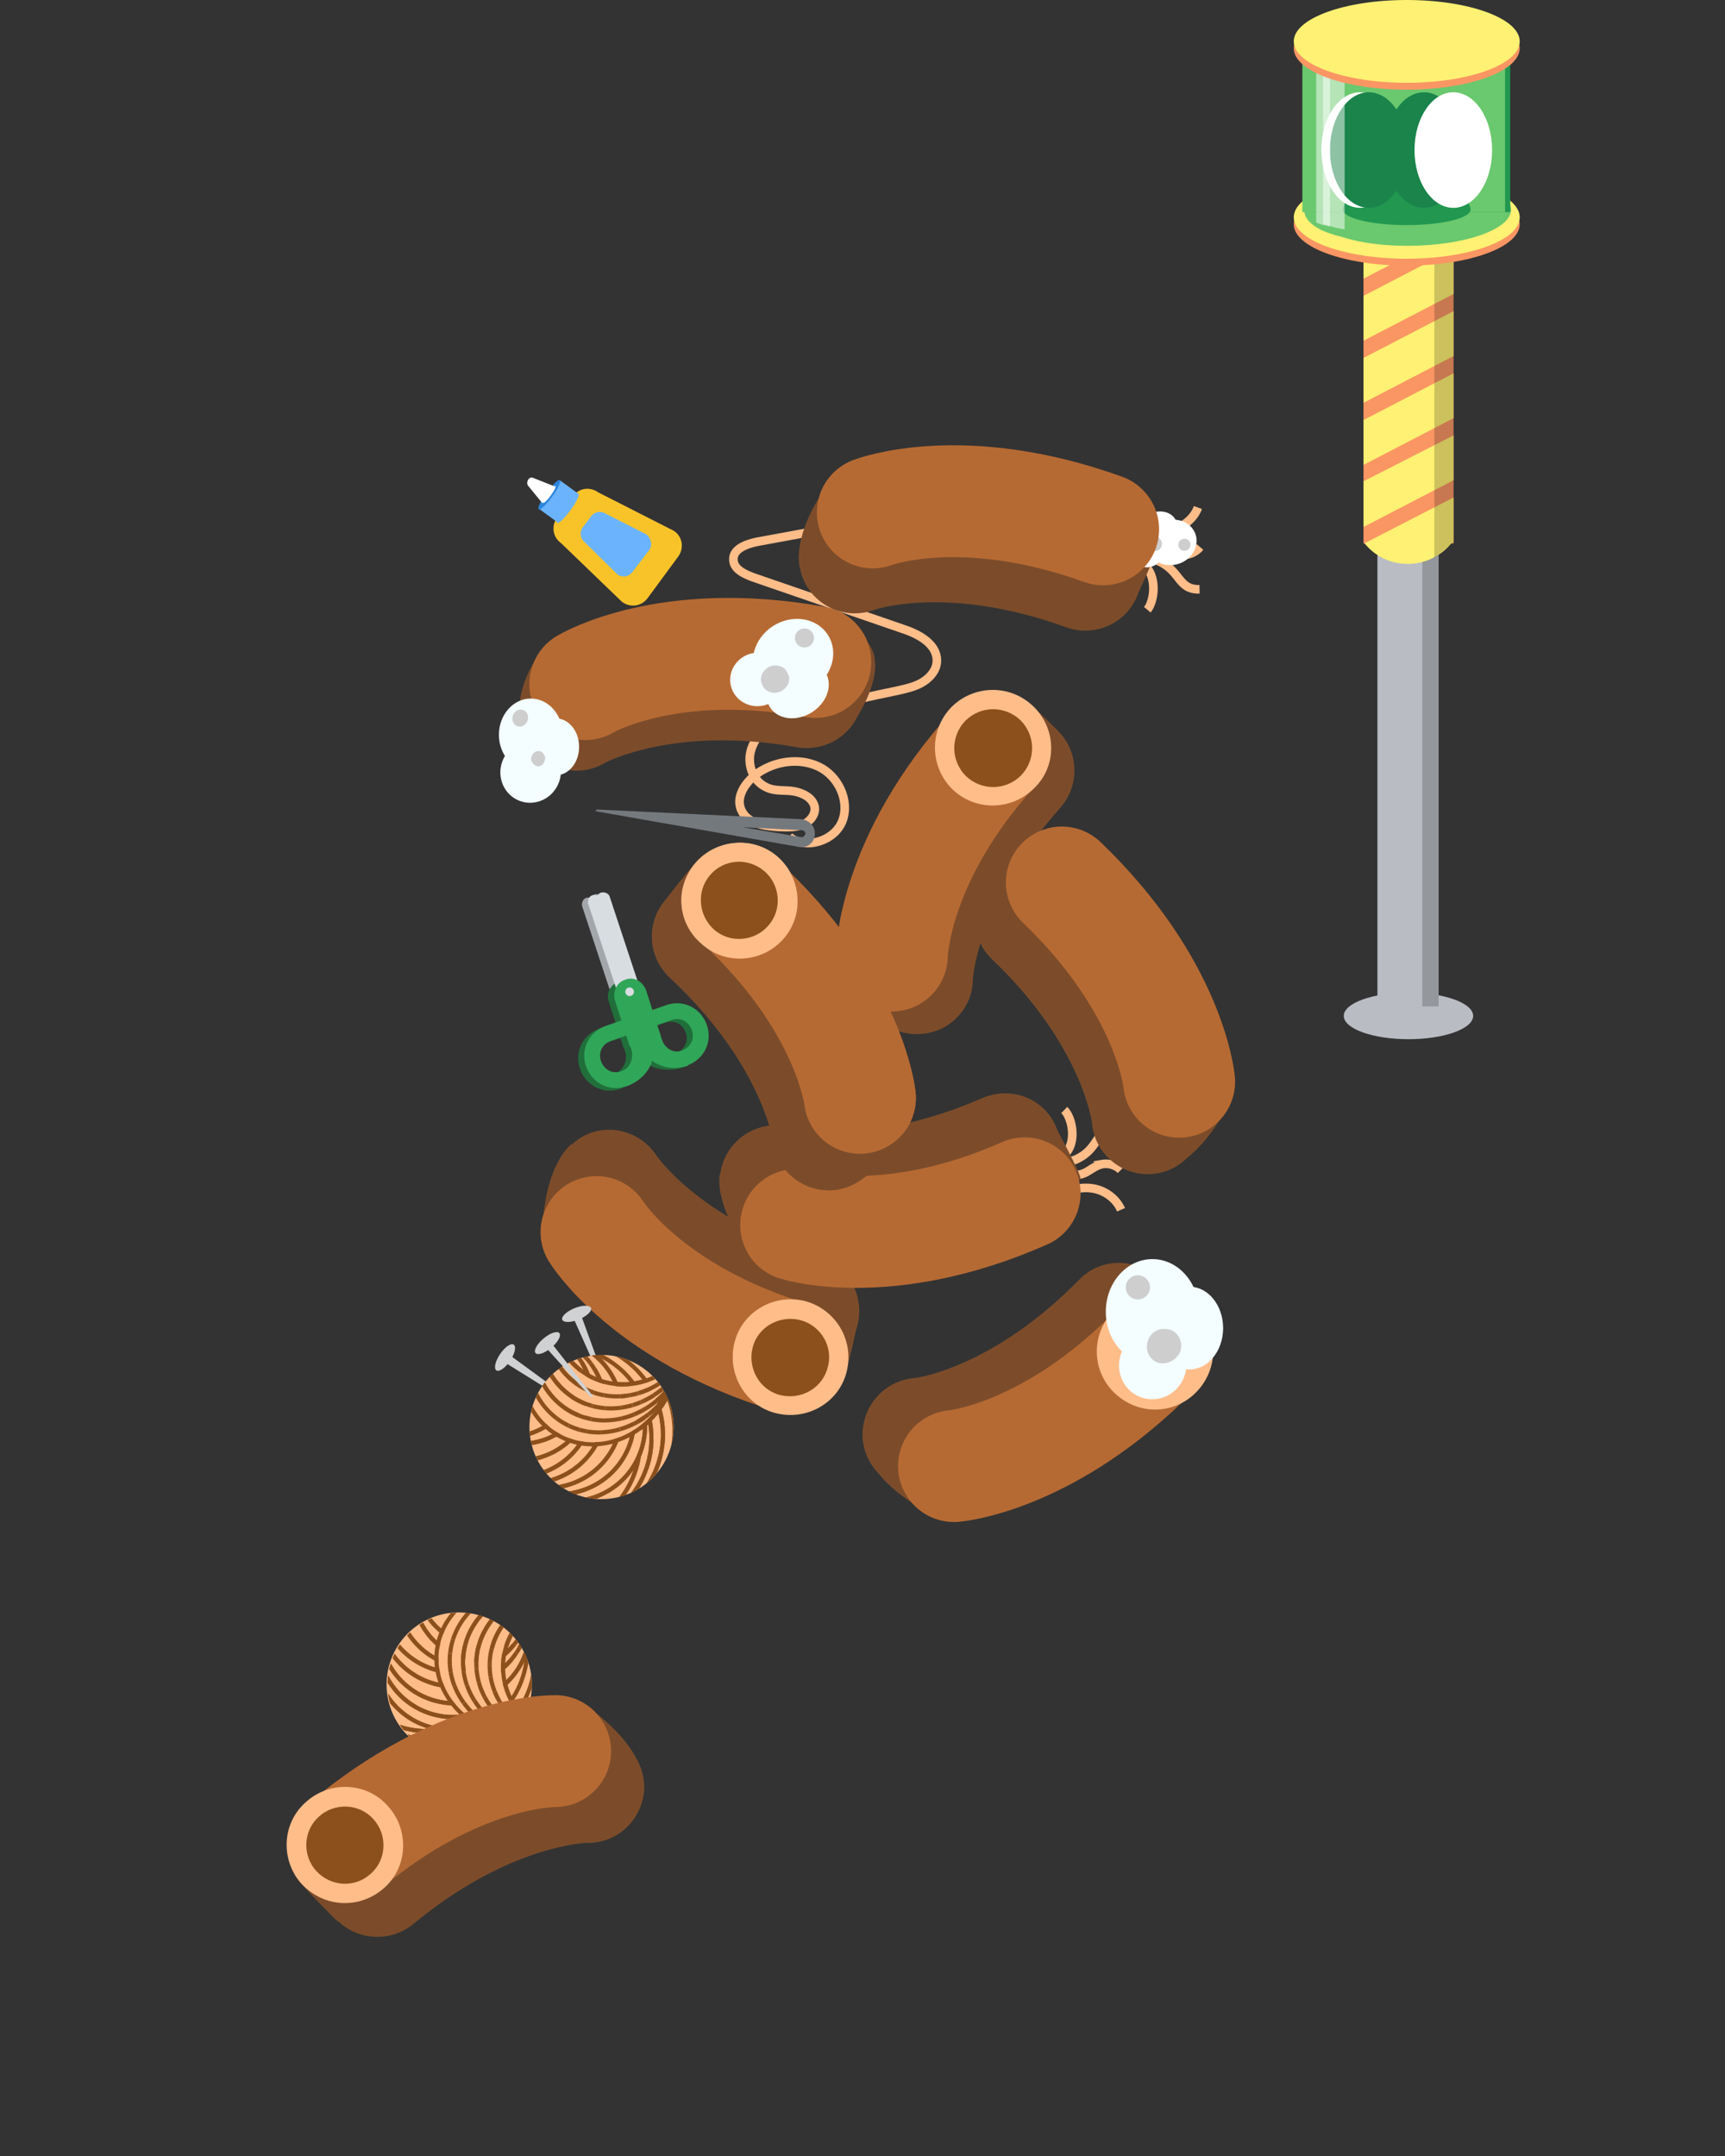 <svg width="200" height="250" fill="none" xmlns="http://www.w3.org/2000/svg"><rect width="100%" height="100%" fill="#333333" stroke="none"/><g clip-path="url(#clip0)"><path d="M95.693 61.366l-7.944 1.465c-1.277.261-2.79.861-2.715 2.067.017 1.077 1.196 1.634 2.223 2.026 5.771 1.988 11.542 3.975 17.406 5.998 1.811.584 3.946 1.72 3.959 3.65.017 1.078-.749 1.963-1.595 2.496-.845.534-1.9.774-2.955 1.014-3.128.626-6.2 1.38-9.328 2.007-1.629.342-3.258.683-4.62 1.448-1.455.73-2.715 2.068-3.099 3.634-.383 1.566.297 3.431 1.85 4.13.992.486 2.14.282 3.146.452 1.005.17 2.184.726 2.424 1.78.182.927-.584 1.812-1.452 2.123-.868.31-1.815.27-2.763.23-1.673-.103-3.591-.407-4.285-1.956-.693-1.549.487-3.239 1.827-4.226 2.056-1.463 4.891-1.88 7.156-.802 2.264 1.078 3.63 3.953 2.738 6.289-.891 2.335-4.291 3.393-6.155 1.826" stroke="#FFBD8A" stroke-miterlimit="10"/><path d="M99.113 83.541s4.012-5.747 1.584-8.92c-.569-.753-5.82.668-5.82.668l4.236 8.252zM60.842 85.103s-2.005-3.44 1.255-8.619c3.224-5.085 3.598 3.192 3.598 3.192l-4.853 5.427z" fill="#7C4C2A"/><path d="M94.873 73.896c3.355.745 5.654 3.977 5.06 7.496-.593 3.52-3.954 5.877-7.567 5.248-14.136-2.503-22.072 1.747-22.201 1.805-3.054 1.832-7.063.838-8.895-2.216-1.832-3.053-.837-7.062 2.216-8.894 1.269-.8 12.165-6.919 31.2-3.51l.187.071z" fill="#7C4C2A"/><path d="M67.864 79.326s9.454-5.705 26.665-2.564" stroke="#B66A33" stroke-width="12.973" stroke-miterlimit="10" stroke-linecap="round"/><path d="M78.631 64.543L75.1 69.337c-.703.978-1.993 1.167-2.971.465l-7.07-6.813c-.979-.702-1.167-1.992-.465-2.97l1.804-2.457c.703-.978 1.993-1.167 2.971-.465l8.799 4.476c.978.702 1.166 1.992.464 2.97z" fill="#F8C329"/><path d="M75.278 63.762L73.3 66.36c-.4.5-1.082.654-1.68.276l-3.818-3.753c-.5-.4-.654-1.082-.276-1.68l1.026-1.359c.4-.5 1.083-.654 1.68-.276l4.748 2.416c.522.497.697 1.277.298 1.778zM65.496 58.694c-.684.936-1.094 1.801-.915 1.931.178.13.877-.523 1.561-1.46.684-.936 1.094-1.8.916-1.931-.179-.13-.878.523-1.562 1.46z" fill="#6BB4FD"/><path d="M64.883 55.668l-2.418 3.31 2.1 1.534 2.418-3.31-2.1-1.534z" fill="#6BB4FD"/><path d="M63.37 57.125c-.685.937-1.095 1.802-.916 1.932.178.13.877-.523 1.561-1.46.684-.936 1.094-1.801.916-1.932-.178-.13-.878.524-1.562 1.46z" fill="#2C84DB"/><path d="M61.188 56.276l1.699 2.077.702-.978.702-.978-2.476-.98c-.456-.205-.834.393-.627.859z" fill="#fff"/><path d="M63.538 57.217c-.391.535-.636 1.022-.547 1.087.09.065.479-.316.87-.851.39-.536.635-1.022.546-1.087-.09-.066-.478.316-.87.85z" fill="#fff"/><path d="M109.199 143.4l-6.9-11.1c-.8-1.3-2.7-.8-2.9.7l-.2 2.3c-.2 1.5-2.2 1.9-2.9.6L86.7 118" stroke="#FFBD8A" stroke-width=".75" stroke-miterlimit="10" stroke-linecap="round"/><path d="M122.701 84.8s-3-3.1-3.9-3.6c-.9-.5-3.1 5.8-3.1 5.8l7-2.2zM106.301 119.901s-3.7.3-7.4-4.5 5.2-1.3 5.2-1.3l2.2 5.8z" fill="#7C4C2A"/><path d="M113.401 84.9c2.4-2.5 6.4-2.7 9-.4 2.7 2.4 2.9 6.5.5 9.2-9.5 10.701-10.1 19.701-10.1 19.801 0 3.6-3 6.5-6.6 6.4-3.6 0-6.5-3-6.4-6.6 0-1.4.5-13.9 13.4-28.3.1 0 .2-.1.2-.1z" fill="#7C4C2A"/><path d="M103.401 110.801s.1-11.1 11.8-24" stroke="#B66A33" stroke-width="12.973" stroke-miterlimit="10" stroke-linecap="round"/><path d="M119.801 81.9c-2.7-2.6-6.9-2.5-9.5.1-2.6 2.7-2.5 6.9.1 9.5 2.7 2.6 6.9 2.5 9.5-.1 2.7-2.6 2.6-6.9-.1-9.5z" fill="#FFBD8A"/><path d="M118.301 83.5c-1.8-1.7-4.6-1.7-6.4.1-1.7 1.8-1.7 4.6.1 6.4 1.8 1.7 4.6 1.7 6.4-.1 1.7-1.8 1.7-4.6-.1-6.4z" fill="#8C501C"/><path d="M72.1 115.6l-3.6-10.9c-.1-.4.1-.9.5-1 .4-.1.9.1 1 .5l3.6 10.9c.1.4-.1.9-.5 1-.4.2-.9 0-1-.5z" fill="#A3A7AB"/><path d="M71.1 116l-3.6-10.9c-.1-.4.1-.9.5-1 .4-.1.9.1 1 .5l3.6 10.9c.1.4-.1.9-.5 1-.4.1-.9-.1-1-.5z" fill="#A3A7AB"/><path d="M78.7 122.9c-1.8.6-3.7-.1-4.2-1.6l-.9-2.6" stroke="#206F3B" stroke-width="1.836" stroke-miterlimit="10"/><path d="M75.2 121.2l-.9-2.6 2.6-.9c1.5-.5 3 .3 3.5 1.8s-.3 3-1.8 3.5c-1.3.4-2.9-.4-3.4-1.8zM71.6 125.3c1.8-.6 2.9-2.3 2.4-3.7l-.9-2.6" stroke="#206F3B" stroke-width="1.836" stroke-miterlimit="10"/><path d="M73.4 121.8l-.9-2.6-2.6.9c-1.5.5-2.3 2-1.8 3.5.5 1.5 2 2.3 3.5 1.8 1.4-.6 2.2-2.2 1.8-3.6z" stroke="#206F3B" stroke-width="1.836" stroke-miterlimit="10"/><path d="M71.8 113.8l2.3 7.1-1.8.6-1.7-5.3c-.4-1 .2-2.1 1.2-2.4z" fill="#206F3B"/><path d="M71.8 113.8l2.3 7.1 1.8-.6-1.7-5.3c-.4-1-1.4-1.5-2.4-1.2z" fill="#206F3B"/><path d="M71.8 115.3a.5.5 0 101 0 .5.5 0 00-1 0z" fill="#A3A7AB"/><path d="M72.799 115.4l-3.6-10.9c-.1-.4.1-.9.5-1 .4-.1.9.1 1 .5l3.6 10.9c.1.4-.1.9-.5 1-.4.2-.9-.1-1-.5z" fill="#D8DDE2"/><path d="M71.799 115.7l-3.6-10.9c-.1-.4.1-.9.5-1 .4-.1.9.1 1 .5l3.6 10.9c.1.4-.1.9-.5 1-.4.2-.9 0-1-.5z" fill="#D8DDE2"/><path d="M79.5 122.7c-1.8.6-3.7-.1-4.2-1.6l-.9-2.6" stroke="#30A658" stroke-width="1.836" stroke-miterlimit="10"/><path d="M75.9 120.9l-.9-2.6 2.6-.9c1.5-.5 3 .3 3.5 1.8s-.3 3-1.8 3.5c-1.3.5-2.9-.3-3.4-1.8zM72.3 125.1c1.8-.6 2.9-2.3 2.4-3.7l-.9-2.6" stroke="#30A658" stroke-width="1.836" stroke-miterlimit="10"/><path d="M74.1 121.5l-.9-2.6-2.6.9c-1.5.5-2.3 2-1.8 3.5.5 1.5 2 2.3 3.5 1.8 1.5-.5 2.2-2.1 1.8-3.6z" stroke="#30A658" stroke-width="1.836" stroke-miterlimit="10"/><path d="M72.499 113.6l2.3 7.1-1.8.6-1.7-5.3c-.3-1 .2-2.1 1.2-2.4zM72.5 113.6l2.3 7.1 1.8-.6-1.7-5.3c-.4-1-1.4-1.6-2.4-1.2z" fill="#30A658"/><path d="M72.5 115a.5.5 0 101 0 .5.5 0 00-1 0z" fill="#D8DDE2"/><path d="M99.459 153.268s-1.3 6.2-1.8 7c-.5.9-5.6-3.3-5.6-3.3l7.4-3.7zM66.259 132.668s-2.5 1.8-3.2 7.8c-.7 6 5-.8 5-.8l-1.8-7z" fill="#7C4C2A"/><path d="M91.459 158.268c3.4.9 6.9-1 7.9-4.4 1-3.4-.9-7.1-4.3-8.1-13.7-4.2-18.8-11.6-18.9-11.7-1.9-3-5.9-4-8.9-2.1s-4 5.9-2.1 8.9c.7 1.2 7.6 11.6 26.1 17.3 0 0 .1 0 .2.1z" fill="#7C4C2A"/><path d="M69.16 142.868s5.8 9.4 22.5 14.5" stroke="#B66A33" stroke-width="12.973" stroke-miterlimit="10" stroke-linecap="round"/><path d="M98.16 159.068c-.9 3.6-4.6 5.7-8.2 4.8-3.6-.9-5.7-4.6-4.8-8.2.9-3.6 4.6-5.7 8.2-4.8 3.6 1 5.7 4.6 4.8 8.2z" fill="#FFBD8A"/><path d="M95.96 158.568c-.6 2.4-3.1 3.8-5.5 3.2-2.4-.6-3.8-3.1-3.2-5.5.6-2.4 3.1-3.8 5.5-3.2 2.4.6 3.9 3.1 3.2 5.5z" fill="#8C501C"/><path d="M121.527 134.378c1.08.289 2.467.501 3.413-.024 2.613-1.293 1.985-3.451 4.609-3.64M123.998 136.083c.574.348 1.396.113 1.918-.145.63-.35 1.169-.808 1.883-.951a2.467 2.467 0 012.152.676M129.978 140.28c-.593-1.352-1.924-2.263-3.311-2.475-1.388-.213-2.923.164-4.1 1.072M122.839 134.284c2.198-1.126 1.575-4.588.551-5.574" stroke="#FFBD8A" stroke-miterlimit="10"/><path d="M122.074 130.109s3.06 5.565 3.187 6.478c.218 1.021-6.409 1.086-6.409 1.086l3.222-7.564zM83.462 136.111s-.74 2.95 2.66 8.041c3.408 4.992 3.221-3.852 3.221-3.852l-5.881-4.189z" fill="#7C4C2A"/><path d="M119.238 139.109c3.128-1.452 4.539-5.251 3.194-8.47-1.436-3.326-5.234-4.738-8.561-3.302-13.207 5.753-21.85 3.448-21.95 3.44-3.423-1.08-7.09.83-8.17 4.254-1.08 3.424.831 7.09 4.255 8.17 1.272.404 13.33 3.889 31.116-3.901.009-.099.009-.099.116-.191z" fill="#7C4C2A"/><path d="M92.312 142.045s10.563 3.364 26.483-3.674" stroke="#B66A33" stroke-width="12.973" stroke-miterlimit="10" stroke-linecap="round"/><path d="M130.856 65.211c1.13-.402 2.422-.65 3.444-.164 2.649 1.18 2.25 3.339 4.779 3.288M133.193 63.424c.592-.423 1.292-.247 1.93.056.639.304 1.217.735 1.883.816.794.143 1.608-.253 2.133-.865M138.889 58.85c-.479 1.338-1.819 2.346-3.205 2.627-1.386.28-2.879-.037-4.096-.772M132.12 65.186c2.172 1.031 1.798 4.455.902 5.517" stroke="#FFBD8A" stroke-miterlimit="10"/><path d="M131.637 69.497s2.637-5.715 2.84-6.636c.203-.921-6.497-.66-6.497-.66l3.657 7.296z" fill="#7C4C2A"/><path d="M134.861 63.043c-1.197.426-2.452-.03-2.804-1.02-.352-.988.333-2.134 1.53-2.56 1.197-.426 2.452.03 2.804 1.019.352.988-.333 2.135-1.53 2.56z" fill="#fff"/><path d="M131.524 65.12a1.9 1.9 0 112.925-2.425 1.9 1.9 0 01-2.925 2.425z" fill="#fff"/><path d="M136.742 65.346c-1.509.537-3.123-.125-3.604-1.478-.482-1.352.351-2.884 1.86-3.421 1.509-.537 3.123.124 3.604 1.477.482 1.353-.351 2.885-1.86 3.422z" fill="#fff"/><path d="M133.037 63.586c.356.404.894.424 1.332.163.343-.229.397-.673.297-.955-.034-.094-.101-.283-.228-.343-.356-.404-.895-.425-1.332-.163-.343.228-.425.894-.069 1.298zM136.784 63.62a.7.7 0 111.079-.894.7.7 0 01-1.079.894z" fill="#CECECE"/><path d="M92.755 65.82s-.945-2.954 2.21-8.11c3.12-5.25 3.52 3.63 3.52 3.63l-5.73 4.48z" fill="#7C4C2A"/><path d="M128.264 60.614c3.221 1.295 4.844 4.963 3.677 8.244-1.228 3.41-4.99 5.066-8.272 3.899-13.542-4.946-22.088-2.117-22.182-2.084-3.358 1.302-7.123-.33-8.424-3.689-1.302-3.358.33-7.123 3.689-8.424 1.319-.47 13.095-4.66 31.257 1.932.127.061.161.155.255.122z" fill="#7C4C2A"/><path d="M101.198 59.42s10.262-3.971 26.702 1.96" stroke="#B66A33" stroke-width="12.973" stroke-miterlimit="10" stroke-linecap="round"/><path d="M76.9 104.7s3.8-5 4.7-5.6c.8-.6 3.6 5.5 3.6 5.5l-8.3.1zM97.9 137.7s3-.5 6.3-5.6c3.2-5.1-4.8-1.5-4.8-1.5l-1.5 7.1z" fill="#7C4C2A"/><path d="M86.3 103.7c-2.6-2.3-6.6-2.1-9 .5-2.4 2.6-2.3 6.7.4 9.2 10.5 9.8 11.9 18.7 11.9 18.8.4 3.6 3.6 6.1 7.1 5.8 3.599-.4 6.099-3.6 5.799-7.1-.1-1.4-1.8-13.8-16-26.9-.1-.2-.2-.2-.2-.3z" fill="#7C4C2A"/><path d="M99.7 127.3s-1.2-11-14-22.8" stroke="#B66A33" stroke-width="12.973" stroke-miterlimit="10" stroke-linecap="round"/><path d="M80.599 100.1c2.4-2.8 6.7-3.2 9.5-.8 2.8 2.4 3.2 6.7.8 9.5-2.4 2.8-6.7 3.2-9.5.7-2.9-2.4-3.2-6.6-.8-9.4z" fill="#FFBD8A"/><path d="M82.3 101.5c1.6-1.9 4.4-2.1 6.3-.5 1.9 1.6 2.1 4.5.5 6.3-1.6 1.9-4.5 2.1-6.3.5-1.8-1.6-2.1-4.4-.5-6.3z" fill="#8C501C"/><path d="M76.9 104.701s3.8-5 4.7-5.6c.8-.6 3.6 5.5 3.6 5.5l-8.3.1zM97.9 137.7s3-.5 6.3-5.6c3.2-5.1-4.8-1.5-4.8-1.5l-1.5 7.1z" fill="#7C4C2A"/><path d="M86.3 103.7c-2.6-2.3-6.6-2.1-9 .5-2.4 2.6-2.3 6.7.4 9.2 10.5 9.8 11.9 18.7 11.9 18.8.4 3.6 3.6 6.1 7.1 5.8 3.599-.4 6.099-3.6 5.799-7.1-.1-1.4-1.8-13.8-16-26.9-.1-.2-.2-.2-.2-.3z" fill="#7C4C2A"/><path d="M99.7 127.3s-1.2-11-14-22.8" stroke="#B66A33" stroke-width="12.973" stroke-miterlimit="10" stroke-linecap="round"/><path d="M80.599 100.1c2.4-2.8 6.7-3.2 9.5-.8 2.8 2.4 3.2 6.7.8 9.5-2.4 2.8-6.7 3.2-9.5.7-2.9-2.4-3.2-6.6-.8-9.4z" fill="#FFBD8A"/><path d="M82.3 101.5c1.6-1.9 4.4-2.1 6.3-.5 1.9 1.6 2.1 4.5.5 6.3-1.6 1.9-4.5 2.1-6.3.5-1.8-1.6-2.1-4.4-.5-6.3z" fill="#8C501C"/><path d="M133.811 147.9s4.9 4 5.4 4.8c.5.8-5.5 3.4-5.5 3.4l.1-8.2zM100.311 167.9s.4 3.1 5.5 6.4c5.1 3.3 1.6-4.8 1.6-4.8l-7.1-1.6z" fill="#7C4C2A"/><path d="M134.511 157.3c2.4-2.6 2.3-6.6-.2-9-2.6-2.5-6.7-2.5-9.2.1-10.1 10.3-19 11.4-19.1 11.4-3.6.3-6.2 3.4-6 7 .3 3.6 3.4 6.2 7 6 1.4-.1 13.8-1.4 27.4-15.2 0-.2.1-.2.1-.3z" fill="#7C4C2A"/><path d="M110.611 170s11-.9 23.2-13.3" stroke="#B66A33" stroke-width="12.973" stroke-miterlimit="10" stroke-linecap="round"/><path d="M138.41 151.7c2.8 2.5 3 6.7.5 9.5s-6.7 3-9.5.5-3-6.7-.5-9.5c2.5-2.7 6.7-3 9.5-.5z" fill="#FFBD8A"/><path d="M94.475 96.56c-.02-.86-.79-1.505-1.593-1.569l-23.676-1.124c-.139.026-.169.248-.03.221l23.452 4.118c.083.057.139-.026.222.03.942.037 1.67-.676 1.625-1.675zm-1.558.512l-6.84-1.15 6.903.346c.222.03.47.2.383.503-.112.166-.225.33-.446.301z" fill="#74797E"/><path d="M114.314 102.53s3.9-4.9 4.7-5.5c.8-.5 3.5 5.5 3.5 5.5h-8.2zM134.714 135.829s3.1-.5 6.4-5.5c3.3-5.1-4.8-1.5-4.8-1.5l-1.6 7z" fill="#7C4C2A"/><path d="M123.814 101.73c-2.6-2.3-6.6-2.2-9 .3-2.5 2.6-2.4 6.7.2 9.2 10.4 9.9 11.6 18.9 11.6 19 .3 3.6 3.5 6.2 7 5.9 3.6-.3 6.2-3.5 5.9-7-.1-1.4-1.6-13.8-15.5-27.2l-.2-.2z" fill="#7C4C2A"/><path d="M136.713 125.43s-1-11-13.6-23.1" stroke="#B66A33" stroke-width="12.973" stroke-miterlimit="10" stroke-linecap="round"/><path d="M134.011 154c0 2.651 1.746 4.8 3.9 4.8 2.153 0 3.9-2.149 3.9-4.8s-1.747-4.8-3.9-4.8c-2.154 0-3.9 2.149-3.9 4.8z" fill="#F4FDFF"/><path d="M132.279 162.026c2.023.739 4.278-.343 5.036-2.419.758-2.075-.267-4.356-2.29-5.095-2.024-.739-4.278.343-5.036 2.419-.759 2.075.267 4.356 2.29 5.095z" fill="#F4FDFF"/><path d="M128.21 152.1c0 3.369 2.417 6.1 5.4 6.1 2.982 0 5.4-2.731 5.4-6.1 0-3.369-2.418-6.1-5.4-6.1-2.983 0-5.4 2.731-5.4 6.1z" fill="#F4FDFF"/><path d="M134.211 158c-1-.4-1.5-1.5-1.1-2.6.3-.8 1-1.3 1.8-1.3.3 0 .5 0 .8.1 1 .4 1.5 1.5 1.1 2.6-.5 1-1.6 1.5-2.6 1.2zM131.405 150.577a1.4 1.4 0 10.96-2.629 1.4 1.4 0 00-.96 2.629z" fill="#CECECE"/><path d="M89.264 82.004c.914 1.448 3.093 1.713 4.868.593 1.775-1.121 2.472-3.203 1.558-4.65-.914-1.448-3.093-1.714-4.868-.593-1.775 1.12-2.472 3.202-1.558 4.65z" fill="#F4FDFF"/><path d="M84.746 79.55c.41 1.662 2.135 2.666 3.85 2.242 1.716-.425 2.774-2.116 2.363-3.778-.411-1.662-2.135-2.665-3.85-2.241-1.716.424-2.774 2.115-2.363 3.777z" fill="#F4FDFF"/><path d="M87.909 78.807c1.283 1.998 4.132 2.456 6.363 1.023 2.23-1.432 2.998-4.214 1.714-6.212-1.283-1.998-4.132-2.456-6.363-1.024-2.23 1.433-2.998 4.215-1.714 6.213z" fill="#F4FDFF"/><path d="M88.265 79.09c-.2-.8.4-1.7 1.3-1.9.6-.1 1.3.1 1.6.6l.3.6c.2.8-.4 1.7-1.3 1.9-.9.2-1.7-.3-1.9-1.2zM92.204 74.241a1.1 1.1 0 102.136-.528 1.1 1.1 0 00-2.136.528z" fill="#CECECE"/><path d="M61.745 86.6c0 1.823 1.208 3.3 2.7 3.3 1.49 0 2.7-1.477 2.7-3.3 0-1.822-1.21-3.3-2.7-3.3-1.492 0-2.7 1.478-2.7 3.3z" fill="#F4FDFF"/><path d="M60.287 92.88c1.816.663 3.84-.313 4.523-2.18.683-1.868-.236-3.92-2.052-4.583-1.815-.664-3.84.313-4.523 2.18-.682 1.868.237 3.92 2.052 4.583z" fill="#F4FDFF"/><path d="M57.844 85.2c0 2.32 1.657 4.2 3.7 4.2 2.044 0 3.7-1.88 3.7-4.2 0-2.32-1.656-4.2-3.7-4.2-2.043 0-3.7 1.88-3.7 4.2z" fill="#F4FDFF"/><path d="M62.145 88.8c-.4-.2-.7-.7-.5-1.1.1-.3.4-.6.7-.6h.3c.4.2.7.7.5 1.1-.1.5-.6.8-1 .6zM59.971 84.2c.467.171 1-.111 1.189-.63.19-.519-.035-1.078-.502-1.248-.467-.17-1 .111-1.189.63-.19.519.036 1.078.502 1.248z" fill="#CECECE"/></g><path d="M66.65 152.121c-.18.134-.18.581-.047.984l4.9 10.965c.044.135.09.045.045-.089l-4.139-11.366-.044-.135a.468.468 0 00-.715-.359z" fill="#CFD1D2"/><path d="M68.52 151.664c-.147-.358-1.011-.341-1.93.037-.92.378-1.546.975-1.4 1.332.148.358 1.012.341 1.932-.037.919-.378 1.545-.975 1.398-1.332zM58.232 157.294c-.135.268.133.626.49.806l10.23 6.368c.09.045.134-.044.045-.089l-9.737-7.128-.089-.045c-.447-.224-.805-.18-.94.088z" fill="#CFD1D2"/><path d="M59.562 155.918c-.32-.216-1.031.276-1.587 1.101-.556.824-.747 1.667-.426 1.883.32.216 1.03-.276 1.587-1.1.555-.825.746-1.668.426-1.884z" fill="#CFD1D2"/><path d="M73.5 158c4.12 2.069 5.779 7.099 3.71 11.218-2.073 4.129-7.094 5.792-11.214 3.723a8.355 8.355 0 01-3.719-11.222 8.326 8.326 0 016.359-4.528c.09-.022.183-.031.277-.04l.01.005c.004-.009.013-.005.013-.005.013-.004.022 0 .035-.004 0 0 .01.004.014-.005.018.009.031.005.049-.009l.009.005c.009.004.022 0 .022 0l.014-.005c.08-.004.138-.008.21-.017l.009.004c.045 0 .08-.004.112.001l.009.004c.094-.009.183-.009.272-.008h.269a7.9 7.9 0 011.422.155c.254.049.514.112.764.193l.174.054c.166.05.336.113.496.171.027.014.058.018.085.032l.018.009.018.009c.192.085.376.166.563.26z" fill="#FFBD8A"/><path d="M77.173 161.758l-.004.009-.032.041-.004.009a8.464 8.464 0 01-.745 1.215c-.018.035-.036.071-.063.102-.026.032-.044.067-.071.099-.027.031-.045.067-.072.098l.036.107c.044.157.08.309.124.466l-.004.009a1 1 0 01.044.201c.049.192.084.389.115.595a9.735 9.735 0 01.106.971c.013.062.009.116.013.174.008.206.017.411.012.622 0 .111 0 .223-.014.339 0 .179-.023.358-.041.528-.005.143-.027.277-.045.403-.023.178-.046.357-.086.527a3.85 3.85 0 01-.1.465c-.184.791-.459 1.56-.831 2.302-.108.214-.224.424-.337.625-.067.112-.139.232-.215.34a9.09 9.09 0 001.17-1.148l.004-.009c.094-.21.189-.42.265-.639.05-.12.09-.245.135-.379.054-.152.094-.3.14-.456.044-.134.08-.273.112-.403l.027-.12c.076-.331.14-.657.185-.993a9.57 9.57 0 00.11-1.444c.005-.188-.008-.385-.013-.577a10.778 10.778 0 00-.39-2.411c.243-.326.458-.666.66-1.023a10.53 10.53 0 01.465 5.179 8.356 8.356 0 00-.37-5.322" fill="#8C501C"/><path d="M74.086 172.607l-.013.004.013-.004zm0 0l.005-.009a.598.598 0 00.067-.112c.161-.254.31-.527.444-.795.175-.348.328-.697.454-1.059.094-.21.166-.42.229-.635.265-.84.419-1.703.465-2.575.014-.183.028-.366.01-.554a10.601 10.601 0 00-.18-2.116c.27-.268.516-.536.758-.839a1 1 0 01.044.201c.049.192.084.389.115.595a9.735 9.735 0 01.106.971c.013.062.009.116.013.174.008.206.017.411.012.622 0 .111 0 .223-.014.339 0 .179-.023.358-.04.528-.006.143-.028.277-.046.403-.023.178-.046.357-.086.527a3.85 3.85 0 01-.1.465c-.184.791-.458 1.56-.83 2.302-.109.214-.225.424-.338.625-.067.112-.139.233-.215.34a9.09 9.09 0 001.17-1.148l.004-.008c.094-.211.189-.421.265-.64.05-.12.09-.245.135-.379.054-.152.094-.3.14-.456.044-.134.08-.273.112-.403l.027-.12c.076-.331.14-.657.185-.993a9.57 9.57 0 00.096-.948l.014-.496c.005-.188-.008-.385-.013-.577a10.76 10.76 0 00-.39-2.411c-.012-.04-.017-.076-.03-.117l-.08-.286-.053-.183-.144.196c-.026.031-.044.067-.071.098-.027.032-.045.067-.072.099-.027.031-.045.067-.072.098a6.483 6.483 0 01-.394.473c.004.014.004.014-.01.018l-.317.366-.314.313c-.027.031-.063.058-.09.089l.027.125c.031.139.058.287.075.43l-.004.009a.82.82 0 01.017.143 5.87 5.87 0 01.084.725c.018.21.035.42.03.63.004.192.009.385-.01.577a.46.46 0 010 .112c-.01.264-.041.527-.077.8 0 .023.004.036-.005.054a3.83 3.83 0 01-.108.594c-.01.108-.032.197-.05.3a6 6 0 01-.166.599c-.01.063-.028.121-.05.188a7.459 7.459 0 01-.288.795 8.439 8.439 0 01-.359.805c-.108.214-.224.424-.34.634-.064.103-.126.206-.198.304-.112.178-.229.366-.359.536l-.103.138s.004-.009.013-.004c.305-.138.61-.299.887-.473" fill="#8C501C"/><path d="M74.313 168.86l.005.013c.009-.018.022-.044.022-.067l-.027.054zm.835-4.359c-.027.031-.062.058-.09.089-.058.049-.107.103-.165.152l-.264.237c-.036.026-.063.058-.094.075l.008.117c.009.161.009.317.004.483l-.004.009c-.01.241-.02.483-.051.724-.018.081-.023.157-.04.237-.023.179-.041.349-.096.523a6.914 6.914 0 01-.274.992c-.036.094-.059.184-.094.278l-.135.312-.018.058a10.404 10.404 0 01-.383 1.654l-.014.027a10.224 10.224 0 01-1.62 3.092c.25-.053.493-.133.739-.222a4.3 4.3 0 00.197-.304c.094-.143.184-.299.27-.447.048-.076.093-.143.12-.219.175-.326.323-.665.476-1.014.328-.786.553-1.613.689-2.463l.009-.018c.009-.018.022-.044.022-.067.014-.027.027-.053.027-.076.08-.183.148-.384.211-.576.063-.192.126-.385.171-.586.04-.147.072-.299.104-.451a8.521 8.521 0 00.169-1.851c.04-.036.08-.072.134-.112.009.049.018.098.018.143.04.21.062.412.08.622.003.036.008.071.003.103.027.214.035.42.03.63.005.193.009.385-.01.577a.47.47 0 010 .112 7.688 7.688 0 01-.077.8c0 .023.004.036-.005.054a3.875 3.875 0 01-.108.595c-.01.107-.032.196-.05.299-.045.201-.099.398-.166.599a1.048 1.048 0 01-.05.188 7.401 7.401 0 01-.287.795 8.49 8.49 0 01-.36.805c-.107.214-.224.424-.34.634-.063.103-.126.206-.198.304-.112.179-.229.366-.359.536a.854.854 0 00-.09.134c.305-.138.61-.299.887-.472l.013-.005.005-.009c.031-.04.05-.076.067-.112.162-.254.31-.527.444-.795.175-.348.328-.697.454-1.059.094-.21.166-.42.23-.634.264-.841.418-1.704.464-2.576.014-.183.028-.366.01-.554a10.593 10.593 0 00-.18-2.116c-.008-.049-.013-.085-.026-.125l-.093-.439-.314.313z" fill="#8C501C"/><path d="M74.579 167.036l-.267 1.824.004.013-.009.018c-.135.849-.36 1.676-.688 2.463-.104.273-.22.527-.35.786a2.303 2.303 0 01-.126.228c-.027.076-.072.143-.121.219-.086.148-.175.304-.27.447-.053.107-.116.21-.183.299l-.014.005a5.55 5.55 0 01-.738.222 10.275 10.275 0 001.62-3.092c-.023.022-.036.049-.058.072a8.967 8.967 0 01-1.86 1.942c-.179.133-.354.258-.533.37a3.86 3.86 0 01-.483.294c-.175.103-.367.196-.56.29a1.77 1.77 0 01-.25.12c-.014.005-.018.014-.027.009a7.34 7.34 0 01-.524.218c-.022 0-.04.014-.053.018-.005.009-.014.005-.014.005l-.009-.005a9.172 9.172 0 01-1.095-.158l.16-.054c.077-.018.153-.035.22-.058.063-.013.116-.031.183-.053.197-.058.399-.124.591-.196a10.84 10.84 0 00.703-.307c.273-.143.55-.294.815-.464.143-.084.282-.182.412-.285.067-.045.134-.089.197-.147.179-.134.367-.286.537-.447.139-.12.269-.245.39-.375.094-.098.188-.196.278-.308a5.03 5.03 0 00.345-.419c.161-.21.313-.425.448-.648.144-.219.274-.456.395-.697.076-.152.139-.299.206-.456l.135-.313.593-1.38zM77.138 161.584c.022.045.049.081.062.121.01.004.014.018.014.018.022.045.044.089.058.13.03.071.075.138.107.21 0 0-.005.009.004.013.027.059.045.112.071.171-.246.446-.515.871-.816 1.268l-.384-.282c.045-.067.099-.13.143-.197l-.254-.228c.358-.38.699-.791.995-1.224zM75.313 164.215c-.148.116-.304.227-.461.339l-.272-.394c.143-.107.295-.21.43-.321l.303.376zM75.488 164.85c-.18.179-.363.344-.556.505l-.308-.368c.18-.156.359-.312.524-.486l.34.349z" fill="#8C501C"/><path d="M76.97 161.275c.061.099.12.206.168.309.023.045.05.081.063.121.009.005.013.018.013.018.023.045.045.09.058.13.031.071.076.139.107.21-.269.38-.57.733-.883 1.067l-.352-.322c.116-.121.237-.25.344-.375-.071.053-.138.12-.21.174l-.308-.367c.35-.295.69-.616 1-.965z" fill="#8C501C"/><path d="M76.273 162.616c-.385.321-.788.611-1.213.879l-.254-.408a9.503 9.503 0 001.16-.839l.307.368zM76.492 163.139c-.363.389-.77.755-1.178 1.076l-.294-.372c.403-.312.779-.66 1.133-1.031l.339.327zM76.693 160.823c.089.134.178.269.25.416l.008.005c.005.013.014.018.018.031.063.099.12.206.17.309.022.045.049.081.062.121.009.004.013.018.013.018-.304.317-.609.611-.936.884l-.308-.368c.332-.281.65-.58.945-.901a2.64 2.64 0 00-.017-.054c-.3.241-.618.473-.932.674l-.258-.399c.335-.223.671-.468.985-.736zM74.718 162.662c-.103.049-.202.089-.305.138l-.182-.438c.098-.04.188-.085.286-.125l.2.425z" fill="#8C501C"/><path d="M75.064 163.486c-.125.071-.246.156-.38.223l-.237-.421c.121-.063.238-.138.354-.214l.263.412zM75.538 161.206c-.43.209-.877.387-1.329.53l-.142-.452a9.852 9.852 0 001.266-.495l.205.417zM75.97 161.971c-.402.268-.832.5-1.257.7l-.205-.439c.407-.187.81-.41 1.195-.664l.267.403zM76 159.927l-.008-.004a7.542 7.542 0 01-.743.298l-.01-.004c-.044.022-.098.04-.142.062l-.161.053-.143-.452c.054-.017.108-.035.152-.057 0 0 .01.004.014-.005a5.11 5.11 0 00.684-.271M76.564 160.635l-.013.005a8.713 8.713 0 01-1.012.566l-.21-.43a10.458 10.458 0 00.945-.522" fill="#8C501C"/><path d="M74.937 160.332c-.48.152-.971.263-1.454.333l-.076-.474c.47-.066.927-.173 1.383-.324l.147.465zM75.538 161.206c-.43.209-.877.387-1.329.53l-.142-.452a9.852 9.852 0 001.266-.495l.205.417z" fill="#8C501C"/><path d="M74.209 161.735c-.08.027-.161.054-.237.071l-.13-.456c.077-.018.157-.044.224-.067l.143.452zM73.477 160.674l-.036-.241.013.241-.179.022-.053-.474.17-.026.085.478z" fill="#8C501C"/><path d="M69.044 157.138v.022l.022-.022s-.013.004-.022 0zm0 0v.022l.022-.022s-.013.004-.022 0zm0 0v.022l.022-.022s-.013.004-.022 0zm0 0v.022l.022-.022s-.013.004-.022 0zm3.773.552c-.16-.058-.33-.121-.496-.171l-.174-.054a6.455 6.455 0 00-.765-.193 9.295 9.295 0 011.452 1.008c.12.095.228.193.344.296.326.287.634.609.915.941.116.125.223.269.335.403.013.018.018.031.031.049-.148.049-.3.085-.46.116-.153.035-.3.062-.448.088l-.01-.004.005-.009c-.062-.076-.12-.161-.187-.228-.058-.086-.13-.166-.2-.247a1.448 1.448 0 00-.206-.237 9.167 9.167 0 00-1.388-1.291 7.052 7.052 0 00-.35-.264c-.12-.094-.254-.184-.388-.274a8.485 8.485 0 00-.866-.502h-.269a2.518 2.518 0 00-.272.008l-.01-.005c-.03-.004-.067 0-.111 0l-.01-.004c-.07.009-.129.013-.21.017l-.013.005s-.013.004-.022 0l-.01-.005c-.017.014-.03.018-.048.009l-.01-.004-.004.009c-.013.004-.022-.001-.036.004l-.004.009c.027.013.067.022.094.036l.035.018c.157.067.304.13.456.206.08.041.17.086.246.135.206.103.407.215.599.345.111.068.214.13.312.202.121.072.237.153.349.242.098.072.196.144.29.224.09.068.179.135.264.211.151.121.294.26.442.39.339.327.665.681.964 1.066.093.103.183.215.267.336l.014.018.062.098.135-.022h.022c.13-.013.255-.04.38-.066.112-.022.233-.04.349-.071a7.48 7.48 0 00.555-.147c.063-.013.116-.031.17-.049l.16-.053.157-.044-.004-.014-.009-.004-.178-.247c-.04-.053-.072-.103-.116-.147a4.104 4.104 0 00-.281-.377c-.148-.174-.286-.344-.438-.51a6.557 6.557 0 00-.46-.466c-.129-.121-.25-.238-.383-.35-.076-.071-.152-.143-.237-.197-.067-.067-.139-.125-.21-.184l-.018-.009-.018-.009c-.027-.013-.058-.018-.085-.031zm-3.773-.552v.022l.022-.022s-.013.004-.022 0zm0 0v.022l.022-.022s-.013.004-.022 0z" fill="#8C501C"/><path d="M69.078 157.133l-.026.032-.027.031c-.036-.018-.067-.023-.103-.04.004-.009.013-.005.013-.005.014-.004.023 0 .036-.004 0 0 .009.004.013-.005.018.009.032.005.05-.009l.009.005c.009.004.022 0 .022 0l.013-.005z" fill="#8C501C"/><path d="M69.064 157.138l-.022.022-.018.036-.161.188a3.041 3.041 0 00-.228-.193 2.11 2.11 0 01.3-.04c.013-.004.022 0 .035-.004l.005-.009.009.004c.018.009.031.005.05-.009l.008.005c.009.004.022 0 .022 0z" fill="#8C501C"/><path d="M69.078 157.134l-.027.031-.188.219a3.041 3.041 0 00-.228-.193 2.11 2.11 0 01.3-.04c.013-.004.022 0 .035-.004 0 0 .01.004.014-.005.018.009.031.005.05-.009l.008.005c.009.004.022 0 .022 0l.014-.004z" fill="#8C501C"/><path d="M69.41 157.12l.517.35-.41-.139-.466-.166-.008-.005-.005.009-.054-.027c.018.009.032.005.05-.009l.008.005c.01.004.027-.009.027-.009l.01.004c.08-.004.138-.008.21-.017l.008.004c.045 0 .081-.004.112 0zM74.29 168.927l-.442-.189a8.402 8.402 0 00.69-3.067 9.413 9.413 0 01-.318.232l-.277-.385c.229-.165.462-.339.681-.531l.385-.321.017.501a8.796 8.796 0 01-.735 3.76z" fill="#8C501C"/><path d="M67.932 173.634a4.35 4.35 0 00.42-.103c.063-.013.117-.031.184-.053a8.8 8.8 0 00.59-.196c.018-.013.045-.022.072-.031.21-.084.425-.178.631-.276.273-.143.55-.294.815-.464a3.61 3.61 0 00.412-.285c.067-.045.134-.089.197-.147.179-.134.367-.286.537-.447.139-.12.269-.245.39-.375.094-.098.188-.196.278-.308.125-.138.237-.272.345-.419.161-.21.314-.425.448-.648.144-.219.274-.456.395-.697.076-.152.14-.299.207-.456l.442.189c-.072.165-.148.317-.229.478a9.605 9.605 0 01-.615 1.045c-.026.032-.044.067-.071.099a8.962 8.962 0 01-1.86 1.942c-.179.133-.353.258-.532.37a3.86 3.86 0 01-.484.294c-.175.103-.367.196-.56.29-.08.049-.165.085-.25.12-.014.005-.018.014-.027.009-.175.08-.345.152-.524.218-.022 0-.04.014-.053.018-.005.009-.014.005-.014.005l-.009-.005a9.172 9.172 0 01-1.095-.158l-.01-.005M73.606 166.211a.355.355 0 01-.026.098 8.564 8.564 0 01-.765 2.257 6.637 6.637 0 01-.31.55 2.494 2.494 0 01-.143.241c-.121.197-.246.38-.381.558-.13.17-.26.34-.408.501l-.009.017c-.148.161-.295.322-.452.478a8.938 8.938 0 01-3.725 2.203c-.197.058-.39.106-.582.155a.128.128 0 01-.049.009l-.009-.004a7.459 7.459 0 01-.75-.333l-.019-.009c.099-.017.206-.031.305-.048 0 0 .013-.005.022 0 .224-.045.438-.093.658-.151.228-.053.456-.129.675-.209a7.711 7.711 0 001.285-.575c.22-.125.439-.249.645-.392a4.28 4.28 0 00.425-.312c.233-.174.448-.357.658-.554.153-.147.305-.294.444-.46.04-.035.072-.076.103-.116.13-.147.264-.303.381-.469.17-.227.332-.46.48-.71.116-.187.224-.38.327-.585a11 11 0 00.238-.518c.086-.215.17-.429.238-.653.059-.161.108-.326.144-.487.01-.018.01-.04.018-.058.04-.17.082-.34.113-.514l.246.045.224.045zM74.936 165.346c-.233.196-.47.379-.717.558l-.276-.386c.228-.165.46-.339.68-.53l.313.358zM74.862 164.559a8.235 8.235 0 01-.815.508l-.236-.421c.264-.147.514-.312.774-.495l.277.408z" fill="#8C501C"/><path d="M74.22 165.904a8.033 8.033 0 01-.73.472l-.24-.412c.237-.138.47-.289.684-.45l.286.39zM74.043 165.076c-.144.084-.282.16-.43.232l-.21-.43c.135-.067.274-.143.412-.219l.228.417zM74.862 164.559a8.235 8.235 0 01-.815.508l-.236-.421c.264-.147.514-.312.774-.495l.277.408zM74.412 162.8a8.448 8.448 0 01-.97.352l-.138-.461c.304-.093.617-.205.917-.334l.191.443zM74.692 163.713c-.295.165-.778.392-1.092.526l-.191-.443c.3-.129.756-.348 1.047-.504l.236.421zM73.968 161.816a7.18 7.18 0 01-.86.195l-.088-.47c.273-.053.55-.115.814-.195l.134.47zM73.284 160.701c-.25.03-.496.052-.746.061l-.017-.479c.237-.004.47-.021.702-.061l.061.479z" fill="#8C501C"/><path d="M73.284 160.701c-.25.03-.496.052-.746.061l-.017-.479c.237-.004.47-.021.702-.061l.061.479zM64.764 172.188l.013-.004c.175.143.353.255.536.381l.01.004.008.005c.206-.054.398-.103.595-.16.3-.085.591-.196.886-.316a5.59 5.59 0 00.614-.285c.008.004.013-.005.026-.009.229-.121.457-.241.676-.388.193-.116.39-.241.573-.384a8.836 8.836 0 001.237-1.102 7.41 7.41 0 00.157-.179c.094-.098.183-.21.273-.321.076-.085.148-.183.22-.282.098-.129.192-.272.273-.411.063-.08.112-.156.157-.245a6.94 6.94 0 00.633-1.238l.022-.045a9.355 9.355 0 001.352-.574c-.009.018-.01.04-.018.058a4.005 4.005 0 01-.144.487c-.067.224-.153.438-.238.653-.076.174-.153.348-.238.518-.103.206-.211.398-.328.585a7.97 7.97 0 01-.48.711 5.604 5.604 0 01-.38.468.814.814 0 01-.103.117 6.136 6.136 0 01-.444.459c-.21.197-.426.38-.658.554a4.304 4.304 0 01-.426.312 8.204 8.204 0 01-.644.392 7.719 7.719 0 01-1.285.575c-.22.08-.443.147-.676.209-.219.058-.434.107-.657.151-.01-.005-.023 0-.023 0-.107.013-.197.035-.304.049l.018.009c.25.125.496.237.75.332l.01.004a.127.127 0 00.049-.009c.192-.048.385-.097.582-.155a8.937 8.937 0 003.724-2.203c.157-.156.305-.317.453-.477l.009-.018c.148-.161.278-.331.408-.5.134-.179.26-.362.38-.559.05-.076.1-.152.144-.241.112-.179.216-.362.31-.55.359-.714.61-1.461.76-2.248l.004-.009a.353.353 0 00.027-.098l.104-.519-.457.264c-.59.352-1.2.628-1.835.846-.04.013-.067.022-.103.027l-.045.111a8.548 8.548 0 01-.21.465 6.334 6.334 0 01-.538.983c-.122.197-.248.38-.391.554a.564.564 0 01-.076.107c-.103.138-.211.264-.319.389-.071.075-.134.156-.215.227-.134.157-.277.286-.425.424-.005.009-.018.014-.036.027-.148.138-.31.281-.48.397a.507.507 0 01-.13.103 7.969 7.969 0 01-1.915 1.074 8.65 8.65 0 01-.707.249c-.246.067-.492.134-.73.183a.777.777 0 01-.174.035.3.3 0 01-.085.013c-.022 0-.05.009-.08.005M73.6 164.239c-.479.196-.97.351-1.468.471l-.11-.47c.47-.111.935-.257 1.4-.449l.178.448zM73.617 165.299a8.898 8.898 0 01-1.66.654l-.138-.461a9.068 9.068 0 001.58-.628l.218.435zM73.442 163.152l-.08.026-.134-.469.063-.014.15.457zM72.77 162.064c-.292.044-.582.066-.873.088l-.017-.479c.273-.008.555-.035.832-.074l.057.465zM73.36 163.179c-.406.12-.836.217-1.256.275l-.076-.475c.399-.057.801-.146 1.186-.266l.147.466z" fill="#8C501C"/><path d="M73.108 162.011c-.112.022-.233.04-.34.053l-.075-.474c.107-.014.219-.036.326-.049l.089.47zM72.538 160.762a7.612 7.612 0 01-.724-.006l.018-.483c.228.014.452.015.68.006l.026.483z" fill="#8C501C"/><path d="M72.77 162.064c-.292.044-.582.066-.873.088l-.017-.479c.273-.008.555-.035.832-.074l.057.465zM71.813 160.756a6.846 6.846 0 01-.411-.027l.05-.479.389.028-.028.478zM69.289 157.116l.009.004a8.987 8.987 0 011.9 2.343l-.42.236a8.252 8.252 0 00-1.915-2.315l.189-.219.013-.027.014-.005c.08-.004.138-.008.21-.017z" fill="#8C501C"/><path d="M72.538 160.762a7.612 7.612 0 01-.724-.006l.018-.483c.228.014.452.015.68.006l.026.483z" fill="#8C501C"/><path d="M71.814 160.756a6.11 6.11 0 01-.411-.027l-.139-.014-.058-.13a8.85 8.85 0 00-.432-.877l.42-.236c.139.259.277.519.397.792.085.009.161.014.25.014l-.027.478zM71.419 166.802c-.04.013-.067.022-.103.026a8.824 8.824 0 01-2.206.403c-.044 0-.089 0-.138.009l-.058.116a2.975 2.975 0 01-.216.362c-.004.009-.013.027-.027.031a3.473 3.473 0 01-.314.469 5.34 5.34 0 01-.246.335c-.063.081-.14.166-.202.246-.107.125-.21.241-.336.357-.13.148-.278.286-.434.42a3.408 3.408 0 01-.363.299c-.085.08-.193.16-.296.232-.053.04-.112.089-.174.125-.121.085-.238.16-.363.232-.202.133-.42.258-.654.365a5.957 5.957 0 01-.568.263c-.175.08-.354.147-.537.2-.112.045-.22.08-.331.103.134.134.272.26.41.385l.014-.004a7.15 7.15 0 00.622-.236c.21-.085.412-.174.609-.277.192-.093.367-.196.555-.303a9.946 9.946 0 001.124-.789c.206-.165.412-.353.595-.54.108-.103.216-.206.319-.322l.08-.094c.135-.156.274-.321.4-.482.142-.174.268-.357.398-.549.099-.152.193-.317.287-.483a10.155 10.155 0 001.794-.296l.013-.005-.116.233c-.13.259-.27.514-.435.755a5.039 5.039 0 01-.39.554.598.598 0 01-.077.107 7.16 7.16 0 01-.318.388c-.072.076-.134.157-.215.228-.134.156-.278.286-.426.424-.004.009-.017.014-.035.027-.148.138-.31.281-.48.397-.031.04-.08.071-.13.103a7.969 7.969 0 01-1.915 1.074c-.22.103-.461.183-.707.249-.242.08-.484.138-.73.182a.778.778 0 01-.174.036.3.3 0 01-.085.013c-.023 0-.04.013-.063.013.174.144.353.256.536.381l.009.005.009.004c.206-.053.398-.102.595-.159.3-.085.59-.196.886-.316.21-.085.412-.174.613-.286.01.005.014-.004.027-.008.228-.121.457-.241.676-.388.193-.116.39-.241.573-.384.247-.178.48-.375.703-.576.184-.165.363-.343.534-.526.049-.054.103-.116.156-.179.094-.098.184-.21.274-.321.076-.085.148-.184.22-.282.098-.129.192-.272.273-.411.063-.08.112-.156.157-.245a6.94 6.94 0 00.633-1.238l.022-.045c.018-.036.022-.067.04-.103l.194-.473-.488.169zm-7.16 4.987l.004-.009-.004.009zM72.133 164.71c-.68.151-1.368.23-2.053.234l.006-.479a8.339 8.339 0 001.936-.225l.111.47zM71.952 165.962a9.292 9.292 0 01-2.22.363l-.016-.479a8.98 8.98 0 002.098-.345l.138.461zM71.888 162.147a8.635 8.635 0 01-1.865-.119l.082-.474c.577.099 1.171.14 1.757.11l.026.483zM72.104 163.454a8.266 8.266 0 01-1.927.072l.036-.474a8.601 8.601 0 001.825-.068l.066.47zM69.289 157.116l.009.004c.165.139.317.283.464.435a9.278 9.278 0 011.437 1.908l-.421.236a8.252 8.252 0 00-1.915-2.315l.162-.188.018-.036.022-.022.014-.005c.08-.004.138-.008.21-.017z" fill="#8C501C"/><path d="M71.8 160.761l-.393-.041a8.054 8.054 0 01-1.891-.402l-.107-.031-.04-.099a7.915 7.915 0 00-.633-1.28l.416-.25c.236.399.45.82.629 1.245.415.13.835.229 1.26.297l-.254-.497.42-.236c.166.296.322.609.45.931l.143.363zM69.144 158.654l-.416.25a10.934 10.934 0 00-.473-.708l.38-.29c.188.251.357.493.509.748zM67.566 157.404c.103.085.188.183.272.282l.363-.322c-.031-.026-.058-.062-.089-.089-.161.031-.313.066-.465.102l-.005.009-.076.018z" fill="#8C501C"/><path d="M68.643 157.911l-.38.29a8.126 8.126 0 00-.415-.511l.358-.312c.152.166.295.349.437.533zM69.11 167.232c-.045 0-.09-.001-.139.008a8.123 8.123 0 01-1.618-.119l-.157-.022-.085.125a4.583 4.583 0 01-.206.299c-.01.018-.023.022-.032.04a4.351 4.351 0 01-.233.308 8.561 8.561 0 01-.963 1.005c-.139.12-.278.241-.421.348-.143.107-.287.214-.439.317a3.49 3.49 0 01-.398.258 8.53 8.53 0 01-1.025.526 3.202 3.202 0 01-.35.138c.099.139.21.273.317.394.25-.098.497-.209.739-.334a9.969 9.969 0 00.985-.579c.156-.112.313-.224.46-.34.31-.236.592-.486.865-.763.135-.134.274-.277.395-.428.224-.246.425-.514.623-.795.416.063.845.1 1.27.1-.005.009-.014.027-.027.032a3.604 3.604 0 01-.314.469c-.08.116-.157.223-.247.335-.062.08-.139.165-.201.245a6.226 6.226 0 01-.336.357 7.392 7.392 0 01-.435.42c-.112.112-.237.205-.363.299-.094.076-.192.161-.295.232-.054.04-.112.089-.175.125-.12.085-.237.16-.363.232-.201.134-.42.258-.653.365a5.957 5.957 0 01-.569.263c-.174.08-.353.147-.537.2-.112.045-.219.081-.33.103.133.134.272.26.41.385l.013-.004a7.15 7.15 0 00.623-.236c.21-.085.411-.174.608-.276.193-.094.367-.197.555-.304a9.809 9.809 0 001.124-.789 6.88 6.88 0 00.596-.54c.108-.103.215-.206.318-.322l.08-.093c.135-.157.274-.322.4-.483.143-.174.269-.357.399-.549a9.7 9.7 0 00.287-.483.552.552 0 00.067-.111l.202-.38-.425.022zM70.08 164.943a8.287 8.287 0 01-1.6-.154l.09-.47a8.487 8.487 0 001.511.155v.469zM69.742 166.329a8.498 8.498 0 01-1.726-.106l.081-.473c.537.09 1.082.118 1.628.101l.017.478zM70.022 162.028a8.497 8.497 0 01-1.297-.338l.162-.456c.398.144.805.248 1.216.32l-.081.474zM70.177 163.526a8.416 8.416 0 01-1.498-.248l.122-.465c.456.117.93.198 1.413.239l-.037.474zM69.998 160.494l-.487-.167a6.673 6.673 0 01-.737-.292l.197-.438c.054.027.12.05.174.077a8.332 8.332 0 00-.41-.766l.417-.249c.263.434.486.881.673 1.356l.173.479z" fill="#8C501C"/><path d="M68.773 160.035l-.072-.036.198-.437.072.035-.198.438z" fill="#8C501C"/><path d="M68.773 160.035l-.072-.036.198-.437.072.035-.198.438zM68.725 161.69l.081-.228-.08.228-.13-.054.148-.452.143.05-.08.228-.082.228zM68.113 157.275a.6.6 0 01.09.089l-.364.322c-.085-.099-.174-.188-.259-.287.023 0 .04-.013.063-.013l.004-.009c.153-.036.305-.071.466-.102z" fill="#8C501C"/><path d="M68.702 159.999c-.08-.04-.166-.072-.246-.112a6.716 6.716 0 01-.398-.211l-.08-.04-.027-.081a9.176 9.176 0 00-.73-1.486l.407-.254c.29.47.544.967.753 1.486.098.049.192.108.3.162l.232.116-.211.42zM67.353 167.121a8.363 8.363 0 01-1.22-.311l-.135-.044-.103.093c-.103.094-.201.179-.3.264a9.41 9.41 0 01-1.227.861c-.125.071-.25.142-.38.2a5.604 5.604 0 01-.43.21c-.143.062-.286.124-.447.178-.144.062-.291.111-.448.155a5.095 5.095 0 01-.456.129c-.027.009-.063.014-.09.022.067.157.143.296.214.444.269-.067.52-.143.77-.241.16-.053.313-.111.47-.178a8.557 8.557 0 002.149-1.27c.13-.103.264-.215.39-.331l.008.005c.268.09.523.162.787.216-.01.018-.023.022-.031.04-.077.107-.153.215-.234.308a8.561 8.561 0 01-.963 1.005c-.13.125-.273.232-.42.348a3.735 3.735 0 01-.44.317c-.125.093-.26.183-.398.258a8.394 8.394 0 01-1.374.664c.098.139.21.273.316.394.251-.098.497-.209.739-.334a9.969 9.969 0 00.985-.579c.157-.112.313-.223.461-.339.31-.237.591-.487.865-.764.134-.134.273-.276.394-.428.224-.246.426-.514.623-.795.031-.04.054-.085.085-.125l.197-.304-.357-.068zM68.483 164.78a5.155 5.155 0 01-.559-.135l.018-.081-.24-.121.147-.317.197.054c.179.045.349.085.523.117l-.086.483zM68.021 166.214a8.93 8.93 0 01-.907-.198l.13-.46c.286.076.577.144.854.193l-.077.465zM68.678 163.277c-.072-.013-.148-.04-.215-.063l.13-.46c.068.023.14.036.206.059l-.121.464z" fill="#8C501C"/><path d="M66.133 166.81a7.257 7.257 0 01-1.492-.704c-.045-.023-.076-.05-.121-.072l-.125.071c-.112.067-.233.13-.363.187l-.009-.004c-.013.004-.018.013-.022.022-.005.009-.018.014-.032.018-.018.014-.04.013-.058.027-.036.027-.085.035-.13.058 0 0-.004.009-.013.004-.08.049-.166.085-.26.116-.004.009-.018.013-.031.018a5.085 5.085 0 01-.618.227.292.292 0 01-.107.035 4.78 4.78 0 01-.617.16c-.023 0-.04.014-.063.014-.09.022-.179.044-.264.057-.085.014-.175.036-.255.04.022.157.058.309.102.465l.067.001.148-.027c.071-.009.147-.027.224-.044.272-.054.559-.134.827-.223.287-.08.546-.173.806-.289.228-.098.452-.209.667-.325a.254.254 0 00.116-.054c.147.086.295.171.456.252.205.103.415.197.63.283a9.418 9.418 0 01-1.227.861c-.126.071-.25.142-.38.2a5.604 5.604 0 01-.43.21c-.143.062-.296.12-.448.178-.143.062-.29.111-.447.155a5.114 5.114 0 01-.457.129c-.027.009-.062.014-.09.022.068.157.143.296.215.444.268-.067.519-.143.77-.241.16-.053.313-.111.47-.178a8.557 8.557 0 002.148-1.27c.13-.103.264-.215.39-.331l.009.005c.035-.027.067-.067.103-.094l.29-.268-.379-.135zM68.135 164.672l-.188-.094-.018.08a8.021 8.021 0 01-.938-.315l.18-.446c.277.116.576.211.88.296l.277.072-.193.407zM67.112 166.016a8.777 8.777 0 01-1.27-.481l.207-.433a7.65 7.65 0 001.198.445l-.135.469zM68.464 163.214a6.788 6.788 0 01-.604-.202l-.254-.094.201-.38.197.099.027-.076c.188.072.38.135.576.189l-.143.464zM68.596 161.636l-.152-.054.18-.447.138.059-.166.442z" fill="#8C501C"/><path d="M68.596 161.636l-.152-.054.18-.447.138.059-.166.442zM63.153 165.191a2.023 2.023 0 01-.278.151.199.199 0 01-.063.036c-.053.04-.125.071-.183.098-.054.04-.125.071-.184.098a6.923 6.923 0 01-.487.214c-.175.08-.367.151-.55.204.008.161.025.327.043.492a7.606 7.606 0 001.298-.534c.174-.08.34-.165.501-.263.25.215.496.417.773.601l.018.009-.04.013c-.005.009-.019.014-.032.018-.018.013-.04.013-.058.027-.036.026-.085.035-.13.058 0 0-.004.009-.013.004-.081.049-.166.085-.26.116-.005.009-.018.013-.031.018a5.258 5.258 0 01-.618.227.292.292 0 01-.107.035 6.094 6.094 0 01-.618.16c-.022 0-.04.014-.062.013-.09.023-.18.045-.264.058-.085.013-.175.036-.255.04.022.157.057.309.102.465l-.005.009c.023 0 .05-.009.072-.009l.148-.026c.071-.009.147-.027.223-.045.273-.053.56-.133.828-.222.286-.08.546-.173.805-.289a8.34 8.34 0 00.667-.325.254.254 0 00.117-.054c.04-.013.076-.04.12-.062l.359-.201-.349-.219c-.044-.023-.076-.05-.12-.072a6.613 6.613 0 01-1.077-.821l-.143-.116-.147.094zM66.99 164.343a7.555 7.555 0 01-.63-.283 7.523 7.523 0 01-.907-.533l.27-.402c.276.183.562.349.857.497.197.099.389.185.594.265l-.184.456zM65.835 165.531l-.17-.086a8.406 8.406 0 01-1.278-.798l.291-.38c.38.292.782.539 1.202.749l.16.081-.206.434zM67.847 163.017a8.516 8.516 0 01-.791-.342 8.606 8.606 0 01-.764-.439l.26-.407c.228.148.474.283.724.408.241.122.487.234.75.333l-.18.447z" fill="#8C501C"/><path d="M66.99 164.343a7.555 7.555 0 01-.63-.283 7.523 7.523 0 01-.907-.533l.27-.402c.276.183.562.349.857.497.197.099.389.185.594.265l-.184.456zM68.445 161.582a8.954 8.954 0 01-.688-.301 8.342 8.342 0 01-.867-.502l.27-.402c.258.175.535.336.812.475.215.108.434.207.648.292l-.175.438zM67.848 163.017a8.516 8.516 0 01-.79-.342 8.592 8.592 0 01-.765-.439l-.187-.117.175-.326.223.112.045-.067c.228.148.473.283.724.408.24.122.487.234.75.333l-.175.438zM68.645 160.004l-.581-.337a11.34 11.34 0 01-.835-.542l.282-.385c.05.036.09.068.139.104a8.508 8.508 0 00-.428-.775l.407-.254c.312.492.57 1.025.78 1.567l.236.622zM61.576 163.694c.067.112.134.224.205.327.317.484.678.923 1.094 1.321l.009.005c-.018.013-.045.022-.072.031-.054.04-.125.071-.183.098-.054.04-.126.071-.184.098-.161.076-.322.152-.488.214-.175.08-.367.151-.55.205.008.161.026.326.044.492a7.698 7.698 0 001.297-.535c.224-.111.439-.227.65-.356l.272-.165-.227-.215a7.98 7.98 0 01-1.268-1.465 6.472 6.472 0 01-.423-.716c-.068.223-.122.442-.176.661zM62.389 161.518a7.827 7.827 0 002.29 2.749l-.292.38a8.564 8.564 0 01-2.263-2.602c.045-.112.099-.219.153-.326.036-.072.067-.134.112-.201zM62.87 160.718c.094-.143.197-.281.304-.407.112.202.228.394.344.587.107.166.218.322.348.466.058.085.111.156.174.233.138.17.28.331.428.483.01.005.022.023.031.027.183.193.367.363.563.529l.018.009c.205.17.415.332.643.48l-.27.402c-.115-.081-.24-.166-.352-.256a8.476 8.476 0 01-.66-.556 4.742 4.742 0 01-.309-.3 8.785 8.785 0 01-.602-.694c-.085-.099-.157-.202-.228-.305a1.809 1.809 0 01-.174-.255 2.879 2.879 0 01-.258-.443z" fill="#8C501C"/><path d="M62.87 160.718c.094-.143.197-.281.304-.407.112.202.228.394.344.587.111.157.218.322.348.466.058.085.111.156.174.233.138.17.28.331.428.483.01.005.022.023.031.027.179.179.367.363.563.529l.018.009c.205.17.415.332.643.48l-.27.402c-.115-.081-.24-.166-.352-.256a8.476 8.476 0 01-.66-.556 4.742 4.742 0 01-.309-.3 8.785 8.785 0 01-.602-.694c-.085-.099-.157-.202-.228-.305a1.809 1.809 0 01-.174-.255 9.774 9.774 0 01-.267-.425M63.753 159.651c.117-.121.228-.232.35-.34.004.014.013.018.026.036.281.443.607.864.964 1.245.12.139.25.26.38.381.334.314.696.596 1.085.847l-.045.067-.215.34c-.058-.041-.126-.086-.184-.126a7.191 7.191 0 01-.41-.296 10.611 10.611 0 01-.657-.564 7.28 7.28 0 01-.473-.507 5.34 5.34 0 01-.477-.586c-.121-.162-.241-.323-.344-.497z" fill="#8C501C"/><path d="M64.129 159.347c.281.444.607.864.964 1.245.12.139.25.26.38.381.334.314.696.596 1.085.847l-.045.067.196.099-.193.384-.219-.143-.183-.126.005-.009a3.92 3.92 0 01-.416-.287 10.611 10.611 0 01-.656-.564 7.28 7.28 0 01-.473-.507 5.34 5.34 0 01-.478-.586 5.505 5.505 0 01-.343-.497c.116-.121.228-.232.35-.34l.004-.008c.004.013.009.026.022.044zM64.788 158.749a4.05 4.05 0 01.394-.272c.04.054.072.103.116.148a7.453 7.453 0 001.866 1.743l-.268.402a6.223 6.223 0 01-.492-.359 6.96 6.96 0 01-.857-.766 6.194 6.194 0 01-.388-.43c-.085-.099-.17-.197-.25-.305-.04-.053-.08-.107-.125-.152" fill="#8C501C"/><path d="M64.786 158.749c.13-.102.265-.192.394-.272.04.054.072.103.116.148a7.453 7.453 0 001.866 1.743l-.268.402a6.242 6.242 0 01-.492-.359 6.968 6.968 0 01-.857-.766 5.996 5.996 0 01-.388-.43 5.618 5.618 0 01-.25-.304 1.418 1.418 0 00-.125-.153l.004-.009zM66.003 157.996a9.95 9.95 0 01.452-.21c.04.054.085.099.134.135.29.291.59.564.925.811l-.287.393a7.707 7.707 0 01-1.094-.986c-.045-.045-.085-.099-.13-.143z" fill="#8C501C"/><path d="M66.47 157.782a.882.882 0 00.121.139c.29.291.59.564.925.811l-.287.393a7.707 7.707 0 01-1.094-.986c-.045-.045-.085-.099-.13-.143.148-.072.296-.143.452-.21M67.388 157.448l.009.004c.004.014.018.032.022.045l.01.005c.07.103.133.201.195.3l-.398.258a7.173 7.173 0 00-.303-.443c-.01-.004-.005-.013-.005-.013l.416-.138c.014-.005.036-.005.054-.018z" fill="#8C501C"/><path d="M63.245 155.559c-.135.268-.002.67.222.894l5.043 5.555.135-.045s.089.045.134-.044l-4.775-6.091-.089-.045c-.133-.402-.536-.493-.67-.224z" fill="#CFD1D2"/><path d="M64.852 154.583c-.248-.296-1.067-.019-1.83.619-.762.638-1.178 1.395-.93 1.692.248.296 1.067.019 1.83-.619.762-.638 1.178-1.395.93-1.692z" fill="#CFD1D2"/><path d="M61.597 196.407c-.583 4.573-4.775 7.809-9.348 7.226a8.356 8.356 0 112.112-16.576 8.326 8.326 0 016.383 4.493c.051.077.09.163.13.248l-.001.01c.01.001.009.011.009.011.008.012.007.022.016.033 0 0-.002.01.008.011-.002.02.006.031.025.043l-.001.01c-.002.01.007.021.007.021l.009.012c.03.074.054.127.086.192l-.001.01c.015.042.03.074.037.105l-.002.01c.04.086.07.17.1.255l.088.253a8 8 0 01.405 2.36c.008.173.005.354.003.525-.003.03.003.061-.001.09l-.003.02-.002.02c-.017.21-.032.409-.059.618z" fill="#FFBD8A"/><path d="M59.272 201.121l-.01-.002-.048-.016-.01-.001a8.427 8.427 0 01-1.393-.299.483.483 0 01-.118-.025c-.038-.015-.078-.02-.116-.035-.039-.015-.079-.02-.117-.035l-.09.069c-.132.094-.264.178-.397.272l-.01-.001c-.056.043-.11.077-.175.109-.165.11-.34.209-.523.306a9.735 9.735 0 01-.88.422c-.055.034-.107.047-.16.071-.192.076-.383.153-.583.218a2.757 2.757 0 01-.325.099c-.169.06-.345.098-.511.137-.137.043-.271.066-.395.091-.176.038-.353.076-.526.094-.155.031-.32.05-.472.061-.807.088-1.624.085-2.447-.02-.238-.03-.475-.07-.702-.109-.127-.027-.265-.054-.391-.091.468.282.95.525 1.47.722l.01.001c.23.02.459.039.69.038.131.007.263.003.404.001.161 0 .314-.01.476-.02a5.04 5.04 0 00.417-.027l.123-.015c.337-.038.666-.086.998-.155.31-.061.621-.133.925-.225l.473-.151c.18-.058.36-.136.54-.204a10.76 10.76 0 002.145-1.168c.388.12.78.21 1.184.282a10.528 10.528 0 01-4.73 2.159 8.354 8.354 0 004.896-2.118" fill="#8C501C"/><path d="M48.016 201.813l-.01-.011.01.011zm0 0l.01.001a.57.57 0 00.127.027c.294.067.6.116.898.154.387.05.766.078 1.15.076.229.02.45.018.674.006.88-.029 1.746-.171 2.584-.417.177-.048.354-.096.526-.175a10.63 10.63 0 001.936-.872c.342.164.676.308 1.043.435a.963.963 0 01-.175.109c-.165.11-.34.209-.523.306a9.353 9.353 0 01-.88.422c-.055.034-.107.047-.16.071-.192.076-.383.153-.583.218a2.954 2.954 0 01-.325.1c-.169.059-.345.097-.511.136-.137.043-.271.066-.395.091-.176.038-.353.076-.526.094-.155.031-.32.05-.472.061-.808.089-1.624.085-2.447-.02-.238-.03-.475-.07-.702-.109-.127-.027-.265-.054-.392-.09.469.281.952.524 1.471.721l.01.002c.23.019.459.038.69.037.131.007.263.003.404.001.161.001.314-.01.476-.02.142-.002.284-.014.417-.027l.123-.015c.337-.038.666-.086.998-.155.31-.061.621-.133.925-.225l.473-.151c.18-.058.36-.136.54-.204a10.759 10.759 0 002.145-1.168c.034-.026.066-.042.1-.068l.243-.17.156-.112-.233-.07c-.039-.015-.079-.02-.117-.035-.038-.015-.078-.02-.117-.035-.038-.015-.078-.02-.116-.035-.193-.065-.387-.13-.578-.214-.01.008-.01.008-.02-.003l-.45-.178-.4-.192c-.038-.015-.075-.04-.113-.055l-.11.067c-.12.075-.25.149-.38.213l-.01-.001a.822.822 0 01-.129.064 5.94 5.94 0 01-.56.282c-.032.016-.064.032-.096.038-.192.086-.384.172-.584.238-.18.068-.36.135-.548.182a.464.464 0 01-.105.037 8.455 8.455 0 01-.78.193c-.022.007-.033.016-.053.013a3.863 3.863 0 01-.597.096c-.104.027-.196.035-.299.052a5.743 5.743 0 01-.62.042 1.077 1.077 0 01-.194.016 7.49 7.49 0 01-.846-.007 8.515 8.515 0 01-.878-.072c-.238-.03-.474-.07-.711-.111a4.362 4.362 0 01-.352-.085c-.206-.046-.422-.094-.625-.16l-.165-.051s.01.001.009.011c.231.241.484.475.74.679" fill="#8C501C"/><path d="M51.623 200.781l-.01.009c.02.002.049.006.07-.001l-.06-.008zm4.39-.66c-.04-.015-.076-.04-.115-.055-.065-.039-.132-.068-.198-.106l-.31-.171c-.038-.025-.076-.04-.104-.063l-.106.047a5.862 5.862 0 01-.455.163l-.01-.001c-.23.072-.462.143-.7.193-.082.01-.155.031-.237.041-.176.038-.342.077-.525.084a7.06 7.06 0 01-1.027.071c-.1-.003-.192.005-.292.003l-.34-.024-.061.003c-.559.11-1.12.169-1.687.188l-.03-.004a10.23 10.23 0 01-3.455-.501c.134.219.29.42.455.623.117.035.235.06.352.085.166.041.344.074.511.106.088.021.166.041.247.041.366.057.735.084 1.115.112.85.048 1.705-.015 2.552-.169l.02.003c.02.002.049.006.07-.001.03.003.06.007.08 0 .2.015.412.012.615.008.202-.005.404-.009.609-.034a8.52 8.52 0 002.262-.508c.047.026.094.053.15.09a.827.827 0 01-.13.064 5.7 5.7 0 01-.56.281.365.365 0 01-.095.039 4.42 4.42 0 01-.585.238c-.18.067-.36.135-.547.182a.464.464 0 01-.106.037 7.916 7.916 0 01-.78.193c-.021.007-.032.016-.052.013a3.861 3.861 0 01-.597.096c-.104.027-.196.035-.3.052a5.741 5.741 0 01-.62.042 1.08 1.08 0 01-.193.016 7.49 7.49 0 01-.846-.007 8.518 8.518 0 01-.878-.072 15.67 15.67 0 01-.712-.111c-.117-.025-.235-.05-.352-.085-.206-.046-.421-.094-.624-.16a.867.867 0 00-.157-.04c.232.241.484.475.74.679l.01.011.009.001a.57.57 0 00.128.027c.294.067.6.116.897.154.387.05.767.078 1.15.076.23.019.451.018.675.006.88-.029 1.745-.171 2.583-.417.178-.048.355-.096.526-.175a10.633 10.633 0 001.936-.872c.044-.025.076-.041.11-.067l.382-.233-.399-.192z" fill="#8C501C"/><path d="M53.433 200.427l-1.81.354-.01.009-.02-.003c-.847.154-1.701.217-2.552.169a8.185 8.185 0 01-.858-.069 2.397 2.397 0 01-.257-.043c-.08 0-.159-.02-.247-.041-.167-.032-.344-.065-.51-.106a1.943 1.943 0 01-.344-.074l-.009-.011a5.59 5.59 0 01-.454-.623 10.2 10.2 0 003.454.501c-.029-.014-.058-.017-.087-.031a8.937 8.937 0 01-2.45-1.109 7.472 7.472 0 01-.526-.379 3.918 3.918 0 01-.438-.358c-.154-.131-.307-.282-.459-.432-.073-.06-.135-.128-.197-.196-.008-.012-.018-.013-.017-.023a7.882 7.882 0 01-.38-.421c-.007-.021-.026-.034-.034-.045-.01-.001-.009-.011-.009-.011l.001-.01a9.207 9.207 0 01-.214-1.086l.104.134c.042.066.084.132.127.188.033.055.068.099.111.155.12.167.25.335.381.492a11.584 11.584 0 00.523.561c.226.21.46.422.709.614.127.107.266.206.406.294.064.049.128.097.204.137.186.125.391.252.6.359.16.091.32.172.483.243.123.056.247.112.382.159.173.073.336.134.511.187.252.082.504.155.76.207.254.063.52.107.788.141.169.022.329.032.499.043l.34.024 1.499.1zM59.425 201.029c-.035.036-.06.073-.094.099 0 .01-.012.019-.012.019-.035.036-.07.072-.103.098-.058.053-.106.117-.163.17 0 0-.01-.001-.011.009-.046.045-.091.079-.137.124a10.577 10.577 0 01-1.468-.349l.139-.456c.078.02.155.05.233.07l.13-.316c.478.212.979.397 1.486.532zM56.338 200.182a12.13 12.13 0 01-.473-.322l.281-.388c.149.1.296.209.446.299l-.254.411zM55.796 200.557a8.309 8.309 0 01-.66-.357l.244-.412c.207.117.414.234.633.333l-.217.436z" fill="#8C501C"/><path d="M59.66 200.767a2.852 2.852 0 01-.235.262c-.035.036-.06.073-.093.099-.002.01-.013.019-.013.019-.035.036-.07.072-.103.098-.057.053-.105.117-.163.17-.447-.127-.88-.293-1.3-.478l.187-.44c.153.07.315.141.469.201-.075-.05-.16-.091-.234-.141l.244-.412c.394.232.81.446 1.241.622z" fill="#8C501C"/><path d="M58.165 200.556c-.431-.256-.839-.54-1.233-.852l.3-.376a9.49 9.49 0 001.177.816l-.244.412zM57.744 200.936a10.593 10.593 0 01-1.406-.754l.253-.401c.428.276.882.516 1.349.726l-.196.429zM59.995 200.356a3.58 3.58 0 01-.31.374l-.001.01c-.011.008-.012.018-.024.027a3.007 3.007 0 01-.235.262c-.034.036-.06.073-.093.099-.001.01-.012.019-.012.019-.4-.182-.78-.372-1.145-.59l.244-.412c.375.219.763.42 1.165.592l.044-.035a11.099 11.099 0 01-.944-.654l.29-.377c.321.243.664.478 1.021.685zM57.604 199.104c-.08-.081-.151-.161-.231-.242l.352-.317c.071.079.143.149.213.228l-.334.331z" fill="#8C501C"/><path d="M56.942 199.705c-.108-.095-.229-.181-.336-.285l.318-.363c.1.094.21.178.32.263l-.302.385zM59.251 199.394a9.713 9.713 0 01-.941-1.078l.379-.284a9.7 9.7 0 00.887 1.03l-.325.332zM58.673 200.056a9.882 9.882 0 01-1.079-.954l.346-.339c.312.322.656.628 1.024.907l-.291.386zM60.61 199.406l.002-.01a7.452 7.452 0 01-.529-.602l.002-.01c-.036-.034-.071-.079-.107-.114l-.104-.134.38-.285c.034.045.069.09.104.125 0 0 0 .01.01.011.145.2.313.383.483.556" fill="#8C501C"/><path d="M60.13 200.171l-.01-.011a8.538 8.538 0 01-.87-.766l.337-.34c.152.15.314.302.477.444.11.094.218.189.328.273M59.875 198.536a9.34 9.34 0 01-.797-1.261l.422-.228c.219.421.47.816.765 1.196l-.39.293z" fill="#8C501C"/><path d="M59.251 199.394a9.713 9.713 0 01-.941-1.078l.379-.284a9.7 9.7 0 00.887 1.03l-.325.332zM58.309 198.316a2.756 2.756 0 01-.146-.2l.387-.273c.042.066.094.133.138.189l-.38.284zM59.066 197.274l.217-.114-.224.093-.08-.162.43-.207.081.151-.424.239z" fill="#8C501C"/><path d="M60.93 191.916l-.021.008.028.013s-.008-.011-.007-.021zm0 0l-.021.008.028.013s-.008-.011-.007-.021zm0 0l-.021.008.028.013s-.008-.011-.007-.021zm0 0l-.021.008.028.013s-.008-.011-.007-.021zm.733 3.743c.001-.171.004-.352-.004-.525l-.007-.182a6.58 6.58 0 00-.072-.785 9.365 9.365 0 01-.469 1.704c-.048.145-.106.279-.164.422a9.057 9.057 0 01-.584 1.176c-.08.151-.18.3-.269.45-.012.018-.023.027-.036.046a3.626 3.626 0 01-.262-.397c-.084-.131-.158-.262-.232-.392l.001-.01.01.001c.051-.084.112-.167.153-.253.061-.083.114-.177.166-.271.06-.083.113-.177.156-.272.052-.094.104-.189.145-.274a9.1 9.1 0 00.61-1.465c.048-.135.097-.28.134-.416.049-.145.089-.301.129-.457.081-.323.143-.648.186-.985l-.089-.253a2.81 2.81 0 00-.098-.255v-.01c-.005-.031-.021-.063-.036-.105l.001-.01a3.027 3.027 0 01-.086-.192l-.009-.012s-.008-.011-.007-.021l.001-.01c-.018-.012-.027-.023-.025-.043l.002-.01-.01-.001c-.009-.012-.008-.021-.016-.033l-.01-.001c-.004.03 0 .071-.003.101l-.005.039c-.012.17-.022.33-.043.499a2.602 2.602 0 01-.046.276 5.35 5.35 0 01-.127.68 4.282 4.282 0 01-.086.362 3.061 3.061 0 01-.113.409c-.035.116-.07.233-.115.348a3.783 3.783 0 01-.11.318c-.065.184-.148.365-.222.547a9.93 9.93 0 01-.685 1.263 3.46 3.46 0 01-.228.365l-.012.018-.072.092.065.119.007.021c.056.118.123.227.19.337.057.098.114.206.182.305.1.164.212.32.323.475.033.054.068.099.102.144l.104.134.094.133.011-.009.002-.009.173-.251c.037-.055.073-.101.1-.158.098-.129.185-.259.262-.39.116-.197.23-.384.336-.582.105-.189.2-.388.287-.589.071-.162.14-.315.202-.478.042-.096.085-.191.107-.289.041-.085.073-.172.104-.259l.002-.02.003-.02c.004-.029-.002-.06.002-.09zm-.733-3.743l-.021.008.028.013s-.008-.011-.007-.021zm0 0l-.021.008.028.013s-.008-.011-.007-.021z" fill="#8C501C"/><path d="M60.946 191.949l-.038-.015-.039-.015c.005-.04-.001-.071.004-.111.01.002.009.012.009.012.008.011.007.021.016.032 0 0-.002.01.008.011-.002.02.007.031.025.043l-.001.01c-.001.01.007.021.007.021l.009.012z" fill="#8C501C"/><path d="M60.938 191.937l-.029-.013-.04-.005-.23-.09c.042-.096.074-.182.106-.279.05.087.099.174.137.269.009.012.008.021.016.033l.01.001-.001.01c-.003.02.006.031.025.043l-.002.01c0 .01.008.021.008.021z" fill="#8C501C"/><path d="M60.946 191.949l-.038-.015-.269-.105c.042-.096.074-.182.106-.279.05.087.099.174.137.269.009.012.008.021.016.033 0 0-.001.01.009.011-.003.02.006.031.025.043l-.002.01c0 .01.008.021.008.021l.008.012z" fill="#8C501C"/><path d="M61.068 192.256l-.158.605-.005-.434.002-.494.002-.009-.01-.002.007-.059c-.002.02.006.031.025.043l-.001.01c-.002.01.017.023.017.023l-.001.009c.03.075.054.128.086.193l-.001.01c.015.042.03.074.037.105zM51.553 200.782l.03-.48a8.402 8.402 0 003.123-.368c-.112-.075-.223-.149-.325-.223l.271-.389c.232.161.474.323.727.466l.431.256-.466.183a8.792 8.792 0 01-3.791.555z" fill="#8C501C"/><path d="M45.002 196.348c.065.12.15.241.236.363.033.055.068.1.111.155.12.167.25.335.381.493a.24.24 0 01.053.057c.15.17.31.342.47.503.226.21.46.422.708.615.128.107.267.205.407.293.064.049.128.097.204.137.186.125.391.252.6.359.16.091.32.172.483.243.123.056.247.112.382.16.173.072.336.133.511.186.252.082.504.155.76.207.254.063.52.107.788.141.169.022.329.032.499.044l-.031.48c-.18-.013-.349-.035-.527-.058a9.415 9.415 0 01-1.19-.232c-.039-.015-.078-.02-.117-.035a8.933 8.933 0 01-2.45-1.108 7.766 7.766 0 01-.526-.38 3.91 3.91 0 01-.438-.358 8.139 8.139 0 01-.459-.432 1.896 1.896 0 01-.197-.196c-.008-.011-.018-.013-.017-.023a7.471 7.471 0 01-.38-.421c-.007-.021-.026-.034-.034-.045-.01-.001-.009-.011-.009-.011l.001-.01a9.227 9.227 0 01-.214-1.086l.001-.01M53.888 199.235a.352.352 0 01-.102.007c-.792.121-1.59.13-2.383.029a6.59 6.59 0 01-.621-.109 2.38 2.38 0 01-.275-.056 6.76 6.76 0 01-.654-.174 7.047 7.047 0 01-.607-.218l-.02-.003c-.2-.086-.401-.172-.6-.268a8.923 8.923 0 01-3.316-2.781 17.16 17.16 0 01-.34-.497.13.13 0 01-.024-.044l.001-.009c.005-.272.029-.541.064-.819l.003-.02c.05.087.097.184.147.271 0 0 .008.011.007.021.116.196.233.383.36.57.127.198.274.388.422.568.296.37.615.714.97 1.021.19.165.38.331.583.477.138.109.286.208.436.298.242.162.486.304.741.437.19.095.38.19.581.266a.825.825 0 00.144.058c.182.074.374.149.569.204.271.085.544.16.829.216a7.2 7.2 0 00.66.115c.19.024.379.038.569.052.23.009.461.019.694.008.172.002.344-.007.508-.026.02.002.04-.005.06-.002.174-.019.348-.037.523-.065l.039.247.032.226zM55.147 200.202a12.593 12.593 0 01-.765-.491l.272-.389c.231.161.473.323.727.466l-.234.414zM55.864 199.87a8.253 8.253 0 01-.75-.6l.318-.363c.226.201.465.382.724.567l-.292.396z" fill="#8C501C"/><path d="M54.382 199.711a8.238 8.238 0 01-.688-.531l.308-.364c.21.178.43.347.652.496l-.272.399zM55.102 199.269a5.611 5.611 0 01-.361-.329l.336-.34c.107.105.225.21.343.316l-.318.353zM55.864 199.87a8.253 8.253 0 01-.75-.6l.318-.363c.226.201.465.382.724.567l-.292.396zM57.372 198.862a8.394 8.394 0 01-.654-.799l.389-.283c.19.256.398.515.62.754l-.355.328zM56.605 199.43a13.701 13.701 0 01-.859-.856l.354-.328c.222.24.58.598.823.821l-.318.363zM58.154 198.115a7.216 7.216 0 01-.47-.745l.414-.24c.14.24.291.481.454.703l-.398.282zM58.978 197.101a8.279 8.279 0 01-.306-.684l.446-.175c.082.222.176.436.291.642l-.43.217z" fill="#8C501C"/><path d="M58.978 197.101a8.279 8.279 0 01-.306-.684l.446-.175c.082.222.176.436.291.642l-.43.217zM45.313 192.88l.009.011c-.078.212-.124.417-.182.632v.01l-.002.01c.119.176.229.341.348.508.18.255.381.492.593.731.15.17.3.33.472.483 0 .01.01.011.018.023.19.175.378.35.59.508.174.143.357.288.552.413.25.174.513.328.777.472.217.119.445.229.674.328.067.029.144.059.22.089.124.056.26.103.395.151.105.044.221.079.338.114.155.05.32.091.478.121.097.033.185.054.284.066.234.061.481.102.73.134.208.026.437.045.648.052l.05.006c.294.381.63.746.99 1.084-.02-.002-.04.005-.06.003a4.23 4.23 0 01-.508.026c-.233.01-.464.001-.694-.008-.19-.014-.38-.028-.568-.052a7.197 7.197 0 01-.661-.115 7.78 7.78 0 01-.83-.216 5.51 5.51 0 01-.568-.204c-.049-.016-.097-.032-.144-.058a6.316 6.316 0 01-.581-.266 7.725 7.725 0 01-.74-.437 4.091 4.091 0 01-.437-.298 8.684 8.684 0 01-.584-.477 7.774 7.774 0 01-.969-1.021 7.811 7.811 0 01-.421-.568 11.041 11.041 0 01-.361-.57c.001-.01-.008-.021-.008-.021-.048-.097-.098-.174-.147-.271l-.002.02c-.035.278-.06.547-.064.818l-.001.01a.138.138 0 00.024.044c.11.165.22.33.34.497a8.933 8.933 0 003.916 3.049l.02.003c.2.086.404.152.607.218.214.068.428.125.654.174.088.022.176.043.275.055.206.047.413.083.62.11a8.497 8.497 0 002.374-.03l.01.001c.03.004.07-.001.102-.007l.523-.075-.4-.343a9.697 9.697 0 01-1.408-1.45.496.496 0 01-.06-.088l-.12-.005c-.17-.012-.34-.023-.508-.045-.08 0-.16-.01-.25-.021a6.454 6.454 0 01-.856-.16 4.842 4.842 0 01-.652-.184.58.58 0 01-.126-.036 6.87 6.87 0 01-.472-.171c-.096-.043-.192-.075-.287-.127-.192-.075-.361-.168-.541-.261-.01-.001-.019-.012-.037-.025a4.052 4.052 0 01-.534-.32.501.501 0 01-.14-.088 7.98 7.98 0 01-1.65-1.451 8.733 8.733 0 01-.47-.584c-.144-.21-.289-.42-.414-.627a.747.747 0 01-.091-.153.285.285 0 01-.04-.076c-.008-.021-.026-.043-.032-.074M55.747 198.575c-.344-.387-.655-.8-.933-1.228l.407-.261c.26.406.553.796.889 1.172l-.363.317zM54.752 198.942a8.847 8.847 0 01-1.169-1.349l.39-.283c.324.455.703.886 1.116 1.281l-.337.351zM56.72 198.063l-.053-.067.4-.282.032.055-.38.294zM57.521 197.067c-.138-.26-.255-.527-.372-.794l.445-.175c.099.255.217.512.347.76l-.42.209z" fill="#8C501C"/><path d="M56.667 197.996a8.65 8.65 0 01-.677-1.094l.422-.229c.187.357.404.707.645 1.03l-.39.293zM57.684 197.37a5.41 5.41 0 01-.163-.303l.422-.229c.049.097.107.195.155.292l-.414.24zM58.673 196.417c-.093-.223-.164-.454-.235-.685l.461-.143c.063.22.137.431.22.643l-.446.185z" fill="#8C501C"/><path d="M57.521 197.067c-.138-.26-.255-.527-.372-.794l.445-.175c.099.255.217.512.347.76l-.42.209zM58.437 195.732a6.292 6.292 0 01-.11-.397l.467-.112.103.376-.46.133zM61.032 192.141l-.002.01a8.982 8.982 0 01-1.578 2.571l-.362-.318a8.252 8.252 0 001.548-2.575l.269.105.03.003.008.012c.03.074.054.127.087.192z" fill="#8C501C"/><path d="M58.673 196.417c-.093-.223-.164-.454-.235-.685l.461-.143c.063.22.137.431.22.643l-.446.185z" fill="#8C501C"/><path d="M58.438 195.732a6.227 6.227 0 01-.111-.397l-.033-.136.103-.097c.24-.222.471-.455.684-.7l.362.319c-.198.216-.398.433-.615.637.02.083.04.156.07.241l-.46.133zM52.604 197.368c-.026-.034-.044-.056-.06-.089a8.85 8.85 0 01-1.167-2.074l-.129-.016a3.096 3.096 0 01-.413-.083c-.01-.001-.03-.004-.038-.015a3.66 3.66 0 01-.547-.14 5.81 5.81 0 01-.398-.122c-.096-.032-.202-.076-.298-.108a4.162 4.162 0 01-.449-.199 4.264 4.264 0 01-.54-.27c-.142-.069-.272-.156-.402-.243a2.475 2.475 0 01-.317-.202c-.056-.037-.122-.076-.176-.123-.12-.086-.23-.17-.34-.265a4.778 4.778 0 01-.561-.495 5.911 5.911 0 01-.437-.449 3.818 3.818 0 01-.368-.44c-.079-.09-.148-.18-.206-.278-.082.171-.155.343-.227.516l.009.011c.138.179.278.348.429.508.15.17.3.331.462.482.153.151.308.281.47.423a9.877 9.877 0 001.118.798c.225.139.47.272.708.382.133.068.265.135.41.194l.114.045c.193.075.395.151.588.216a7.066 7.066 0 001.201.304c.242.555.537 1.087.876 1.593l.008.012-.258-.033a6.297 6.297 0 01-.856-.16 4.842 4.842 0 01-.652-.184.58.58 0 01-.127-.036c-.165-.051-.318-.111-.472-.171-.095-.042-.192-.075-.286-.127-.192-.075-.362-.167-.542-.261-.01-.001-.018-.012-.037-.025a4.051 4.051 0 01-.534-.32.501.501 0 01-.14-.088 8.001 8.001 0 01-1.65-1.45 4.47 4.47 0 01-.47-.584 5.374 5.374 0 01-.413-.628.751.751 0 01-.092-.153.296.296 0 01-.04-.075c-.008-.022-.026-.034-.034-.055-.077.212-.124.418-.181.632l-.002.01v.01c.118.176.228.342.348.508.179.255.38.492.592.731.15.17.3.33.473.483-.002.01.008.012.017.023.19.175.379.351.59.509.174.143.357.287.553.413a8.874 8.874 0 001.45.799c.067.029.144.059.22.089.125.056.26.104.395.151.105.044.222.079.338.114.155.05.321.091.479.121.096.033.184.054.284.067a7.01 7.01 0 001.378.185l.049.007c.04.005.07-.001.11.004l.511.024-.321-.403zm-7.083-5.097l.01.002-.01-.002zM54.813 197.347a9.725 9.725 0 01-.902-1.859l.453-.154a8.33 8.33 0 00.855 1.752l-.406.261zM53.574 197.592a9.272 9.272 0 01-1.08-1.972l.446-.176c.26.649.604 1.277 1.023 1.865l-.39.283zM57.15 196.263a8.604 8.604 0 01-.508-1.798l.474-.081a7.96 7.96 0 00.48 1.694l-.447.185zM55.989 196.902a8.225 8.225 0 01-.709-1.794l.46-.123c.157.584.387 1.148.67 1.698l-.421.219zM61.032 192.141l-.002.01c-.076.202-.16.393-.255.582a9.286 9.286 0 01-1.322 1.989l-.363-.318a8.252 8.252 0 001.548-2.575l.23.09.04.005.029.013.008.012c.03.074.054.127.087.192z" fill="#8C501C"/><path d="M58.428 195.721l-.092-.385a8.056 8.056 0 01-.25-1.917l-.006-.112.08-.07c.361-.307.698-.657.997-1.022l.374.309a10.14 10.14 0 01-.965 1.007c.015.435.061.864.138 1.287l.384-.404.363.318a8.109 8.109 0 01-.729.734l-.294.255zM59.532 192.515l-.374-.31c.18-.219.35-.45.51-.681l.4.262a8.4 8.4 0 01-.536.729zM60.19 190.612c-.047.125-.111.238-.176.351l.423.235c.015-.038.04-.075.055-.114a12.758 12.758 0 00-.25-.405l-.01-.001-.042-.066z" fill="#8C501C"/><path d="M60.068 191.796l-.4-.262a8.05 8.05 0 00.344-.561l.414.234a8.563 8.563 0 01-.358.589zM51.432 195.333c-.015-.042-.03-.084-.054-.128a8.175 8.175 0 01-.425-1.566l-.031-.155-.146-.039c-.118-.025-.235-.06-.351-.095-.02-.003-.029-.014-.048-.017-.127-.036-.253-.072-.369-.117a8.505 8.505 0 01-1.735-.856c-.149-.1-.298-.199-.445-.309a3.323 3.323 0 01-.376-.29 8.504 8.504 0 01-.837-.792 3.443 3.443 0 01-.246-.283 4.623 4.623 0 00-.266.429c.175.204.362.399.56.586a10.456 10.456 0 00.874.736c.157.111.315.222.473.323a8.25 8.25 0 001.007.562c.171.082.352.165.535.229.306.13.626.231.957.324.078.413.187.83.327 1.231-.01-.001-.03-.004-.038-.015a3.665 3.665 0 01-.547-.14 5.824 5.824 0 01-.398-.122c-.096-.032-.202-.076-.299-.108a6.307 6.307 0 01-.448-.199 7.326 7.326 0 01-.54-.27 3.375 3.375 0 01-.403-.243c-.102-.063-.215-.128-.317-.202-.055-.037-.121-.076-.176-.123-.12-.086-.23-.17-.339-.265a4.785 4.785 0 01-.562-.495 5.913 5.913 0 01-.436-.449 3.827 3.827 0 01-.368-.44c-.079-.09-.148-.18-.206-.278-.083.171-.155.343-.227.515l.008.012c.139.179.279.348.43.508.15.17.3.331.462.482.152.151.307.281.47.423a9.897 9.897 0 001.118.798c.225.139.47.272.708.382a5.28 5.28 0 00.524.239c.192.075.394.151.588.216a7.057 7.057 0 001.2.304c.04.015.089.021.128.026l.426.065-.162-.394zM53.912 195.488a8.318 8.318 0 01-.386-1.562l.473-.07c.069.492.196.992.356 1.476l-.443.156zM52.493 195.629a8.55 8.55 0 01-.474-1.663l.474-.08a8.25 8.25 0 00.446 1.568l-.446.175zM56.644 194.465a8.495 8.495 0 01-.112-1.335l.483.001c-.003.423.034.841.103 1.253l-.474.081zM55.282 195.108a8.395 8.395 0 01-.263-1.496l.479-.039c.04.469.121.943.243 1.412l-.46.123zM58.082 193.933l-.005-.515a6.833 6.833 0 01.03-.793l.48.041c-.008.06-.007.13-.015.19.208-.206.407-.422.586-.641l.374.31c-.322.392-.67.751-1.056 1.085l-.394.323z" fill="#8C501C"/><path d="M58.106 192.625l.01-.079.48.041-.01.079-.48-.041z" fill="#8C501C"/><path d="M58.106 192.625l.01-.079.48.041-.01.079-.48-.041zM56.53 193.13l.242.001-.242-.001.008-.14.475-.01.001.151h-.242l-.242-.001zM60.492 191.084a.547.547 0 01-.055.114l-.424-.235c.065-.113.12-.227.184-.34.008.022.026.034.034.055l.01.001c.084.132.168.264.25.405z" fill="#8C501C"/><path d="M58.118 192.546c.011-.09.013-.18.024-.269a6.76 6.76 0 01.067-.445l.011-.09.067-.052c.42-.36.812-.753 1.16-1.183l.374.3c-.347.43-.731.834-1.151 1.204-.014.109-.038.217-.053.336l-.033.258-.466-.059zM50.953 193.639a8.41 8.41 0 01-.113-1.255l-.002-.141-.123-.066a9.249 9.249 0 01-1.568-1.067 4.338 4.338 0 01-.315-.292 5.344 5.344 0 01-.34-.336 4.907 4.907 0 01-.317-.363 3.473 3.473 0 01-.295-.37 5.237 5.237 0 01-.274-.388c-.017-.022-.033-.054-.05-.077-.126.115-.231.233-.347.349.152.231.306.443.482.646.104.135.209.259.324.384a8.528 8.528 0 001.913 1.605c.14.089.29.178.44.258v.01c.003.283.02.547.057.814-.02-.003-.029-.014-.048-.017-.127-.036-.253-.072-.369-.117a8.505 8.505 0 01-1.267-.575c-.161-.081-.31-.181-.468-.281-.15-.09-.299-.19-.445-.309a3.323 3.323 0 01-.376-.29 8.504 8.504 0 01-.837-.792 3.425 3.425 0 01-.246-.283 4.623 4.623 0 00-.266.429c.175.204.362.399.56.586a10.454 10.454 0 00.874.736c.157.111.315.222.473.323.326.213.655.396 1.007.561.171.083.352.166.535.23.306.13.626.231.957.324.048.016.098.022.146.038l.352.086-.054-.36zM53.536 193.928a5.059 5.059 0 01-.058-.572l.082-.01.034-.268.348.034.015.204c.017.184.035.357.063.532l-.484.08zM52.029 193.967a9.12 9.12 0 01-.115-.921l.478-.03c.023.295.056.591.1.869l-.463.082zM55.018 193.612c-.01-.072-.01-.152-.012-.223l.478-.03c0 .071.012.143.013.214l-.479.039z" fill="#8C501C"/><path d="M50.84 192.384a7.227 7.227 0 01.17-1.642c.006-.049.02-.088.027-.137l-.11-.095a3.4 3.4 0 01-.296-.279l.001-.01c-.009-.012-.018-.013-.028-.014-.01-.001-.019-.013-.028-.024-.018-.012-.026-.033-.044-.046-.037-.025-.062-.068-.098-.103 0 0-.01-.001-.009-.011a1.26 1.26 0 01-.195-.206c-.01-.002-.019-.013-.027-.024a5.04 5.04 0 01-.42-.507.304.304 0 01-.069-.09 4.751 4.751 0 01-.356-.529c-.007-.021-.026-.033-.033-.055-.05-.077-.101-.154-.142-.229-.04-.076-.092-.153-.122-.228-.14.073-.272.157-.405.251l.022.064.074.13c.032.064.074.13.116.196.14.24.311.483.484.707.171.244.346.457.541.664.168.182.348.357.528.521a.259.259 0 00.09.092c-.032.167-.063.334-.086.513-.03.228-.048.458-.058.688a9.25 9.25 0 01-1.22-.871 4.337 4.337 0 01-.315-.292 5.344 5.344 0 01-.34-.336c-.106-.114-.212-.239-.317-.363a3.46 3.46 0 01-.295-.37 5.237 5.237 0 01-.274-.388c-.017-.022-.033-.054-.05-.077-.126.115-.231.233-.347.349.152.231.306.442.482.646.104.134.21.259.324.384a8.557 8.557 0 001.913 1.605c.14.088.29.178.44.258v.01c.036.025.085.041.122.066l.35.185v-.403zM53.522 193.563l.027-.208-.082.009a8.218 8.218 0 01-.015-.989l.481.021c-.018.3-.008.614.013.929l.024.285-.448-.047zM51.914 193.046a8.825 8.825 0 01.032-1.357l.477.051c-.044.427-.049.86-.021 1.277l-.488.029zM55.005 193.389a6.792 6.792 0 01-.01-.636l.005-.272.425.064-.027.219h.08c-.005.201 0 .403.014.606l-.487.019zM56.54 192.99v-.162l.481.022-.009.15-.473-.01z" fill="#8C501C"/><path d="M56.54 192.99v-.162l.481.022-.009.15-.473-.01zM51.378 189.036a2.023 2.023 0 01-.236-.212.206.206 0 01-.054-.047c-.056-.038-.109-.095-.154-.141-.055-.037-.108-.094-.153-.14-.125-.127-.25-.254-.364-.389a4.085 4.085 0 01-.376-.451c-.149.061-.299.133-.45.204.285.379.593.731.936 1.047.134.138.269.266.415.385-.12.308-.229.606-.31.929l-.003.02a1.005 1.005 0 00-.026-.034c-.01-.001-.018-.012-.027-.024-.019-.012-.026-.033-.044-.046-.038-.025-.062-.068-.098-.103 0 0-.01-.001-.009-.011a1.256 1.256 0 01-.195-.206c-.01-.002-.019-.013-.028-.024-.15-.16-.29-.329-.419-.507a.302.302 0 01-.07-.09 6.17 6.17 0 01-.355-.529c-.007-.021-.026-.033-.033-.054-.051-.077-.102-.154-.143-.23-.04-.076-.09-.153-.122-.228-.14.073-.272.157-.405.251l-.01-.001c.008.021.025.044.032.065l.075.13c.032.065.074.13.116.196.14.24.311.484.484.707.17.244.345.458.54.664.169.183.348.357.53.521a.259.259 0 00.088.092c.026.033.063.058.1.093l.307.271.092-.401c.006-.05.021-.088.027-.138.097-.441.233-.878.417-1.288l.062-.173-.137-.108zM53.452 192.375a8.012 8.012 0 01.26-1.721l.469.12a8.21 8.21 0 00-.185.974 7.07 7.07 0 00-.053.649l-.49-.022zM51.949 191.679l.023-.189c.064-.496.176-.985.329-1.47l.455.149a7.476 7.476 0 00-.307 1.382l-.023.179-.477-.051zM54.988 192.742c.007-.292.024-.582.059-.86.037-.287.094-.583.16-.866l.47.11a7.57 7.57 0 00-.144.818 7.655 7.655 0 00-.064.819l-.481-.021z" fill="#8C501C"/><path d="M53.452 192.375a8.012 8.012 0 01.26-1.721l.469.12a8.21 8.21 0 00-.185.974 7.07 7.07 0 00-.053.649l-.49-.022zM56.54 192.828c.01-.25.023-.501.054-.749.042-.327.105-.662.186-.984l.469.12c-.08.303-.14.618-.179.925a8.28 8.28 0 00-.06.708l-.47-.02zM54.987 192.742c.007-.292.024-.582.06-.86.036-.287.094-.583.16-.866l.048-.216.366.057-.032.248.078.02a7.57 7.57 0 00-.144.818 7.657 7.657 0 00-.064.818l-.472-.019zM58.095 192.492l.124-.659c.062-.325.143-.647.234-.968l.456.139-.05.164c.208-.215.407-.432.587-.661l.376.3c-.361.458-.778.879-1.219 1.256l-.508.429zM52.266 187.052c-.084.1-.167.2-.24.302-.351.459-.645.946-.883 1.47l-.002.01c-.018-.012-.035-.035-.053-.057-.056-.038-.109-.095-.153-.141-.056-.037-.11-.094-.154-.14a6.93 6.93 0 01-.363-.389 4.005 4.005 0 01-.376-.452c-.15.062-.3.134-.45.205.285.379.593.731.935 1.047.18.174.36.338.552.494l.247.202.127-.286a7.97 7.97 0 01.96-1.682c.17-.22.339-.441.535-.637-.233.01-.458.032-.682.054zM54.589 187.096a7.828 7.828 0 00-1.834 3.073l-.455-.149a8.566 8.566 0 011.703-2.999c.12.005.24.021.359.036.079.01.148.019.227.039z" fill="#8C501C"/><path d="M55.501 187.283c.166.041.331.092.485.152-.153.172-.296.346-.44.519-.12.156-.23.313-.323.483-.06.083-.11.157-.162.241-.114.187-.219.376-.314.565 0 .01-.013.029-.015.039-.12.236-.22.465-.311.706l-.003.02c-.092.25-.175.502-.239.766l-.468-.121c.037-.136.076-.282.124-.417.085-.272.19-.541.304-.808.058-.134.115-.268.181-.391.136-.275.29-.537.455-.798a3.49 3.49 0 01.211-.316 1.86 1.86 0 01.183-.249c.099-.139.206-.266.332-.391z" fill="#8C501C"/><path d="M55.501 187.283c.166.041.331.093.485.152a20.18 20.18 0 00-.44.519c-.11.157-.23.313-.323.483-.06.083-.11.157-.162.242-.114.187-.219.375-.314.564 0 .01-.013.029-.015.039-.11.228-.22.466-.311.706l-.003.02c-.092.25-.175.502-.239.766l-.468-.12c.037-.137.076-.283.124-.418.085-.271.19-.54.304-.808.058-.134.115-.268.181-.39.136-.275.29-.538.455-.799.064-.113.138-.214.211-.316a1.86 1.86 0 01.183-.249c.097-.129.206-.266.312-.394M56.801 187.761c.152.07.295.139.436.217-.011.009-.012.019-.025.037a8.366 8.366 0 00-.854 1.323 7.678 7.678 0 00-.672 1.789l-.078-.02-.391-.09.057-.214c.042-.167.093-.331.143-.486.096-.28.2-.549.314-.807.098-.209.205-.418.32-.614.12-.227.249-.443.395-.646.112-.167.224-.334.355-.489z" fill="#8C501C"/><path d="M57.213 188.015a8.372 8.372 0 00-.854 1.323c-.091.159-.162.322-.233.484-.185.42-.331.855-.439 1.305l-.078-.02-.028.218-.426-.054.062-.254.058-.215.01.002a3.93 3.93 0 01.132-.487c.096-.281.201-.549.315-.807.097-.21.204-.418.32-.615.12-.226.248-.442.395-.645.112-.167.224-.334.354-.489.153.07.295.138.437.217l.01.001c-.012.009-.023.017-.035.036zM57.996 188.437c.14.089.268.186.387.282-.037.055-.073.101-.1.158-.075.112-.15.223-.216.346a7.425 7.425 0 00-.809 1.993l-.468-.12c.045-.196.11-.389.175-.582.117-.368.263-.723.438-1.063.082-.171.174-.341.276-.51.065-.112.13-.225.205-.336.037-.056.074-.112.102-.169" fill="#8C501C"/><path d="M57.996 188.438c.14.088.268.185.387.281-.037.056-.073.101-.1.158-.075.112-.15.223-.216.346a7.432 7.432 0 00-.809 1.994l-.468-.121c.045-.195.11-.389.175-.582.117-.368.263-.723.438-1.063.082-.171.174-.341.276-.509.065-.113.13-.226.205-.337.037-.056.074-.112.102-.169l.01.002zM59.11 189.336a9.7 9.7 0 01.348.357.614.614 0 00-.082.171c-.178.37-.337.743-.458 1.141l-.466-.14c.151-.475.33-.926.566-1.36.028-.057.065-.112.093-.169z" fill="#8C501C"/><path d="M59.467 189.704a.876.876 0 00-.091.16c-.178.37-.337.743-.458 1.141l-.466-.14c.151-.475.33-.926.566-1.36.028-.057.065-.112.093-.169a9.7 9.7 0 01.347.357M60.086 190.458v.01c-.012.009-.024.027-.036.036v.01a9.675 9.675 0 01-.219.285l-.376-.29c.108-.138.218-.285.317-.434.002-.01.011-.008.011-.008l.269.346c.008.011.016.033.034.045z" fill="#8C501C"/><path d="M39.158 222.821s-4.48-4.402-4.96-5.37c-.482-.969 5.91-2.876 5.91-2.876l-.95 8.246zM74.548 206.161s-.117-3.039-4.759-6.957c-4.642-3.918-2.094 4.572-2.094 4.572l6.853 2.385z" fill="#7C4C2A"/><path d="M39.368 213.271c-2.61 2.288-2.918 6.281-.642 8.991 2.276 2.709 6.355 3.128 9.164.865 11.049-9.177 20.055-9.44 20.154-9.428 3.621.059 6.506-2.8 6.65-6.309.06-3.622-2.8-6.507-6.309-6.652-1.401-.077-13.917.041-28.707 12.471-.198-.025-.211.074-.31.062z" fill="#7C4C2A"/><path d="M64.361 203.048s-11.063-.2-24.387 11.006" stroke="#B66A33" stroke-width="12.973" stroke-miterlimit="10" stroke-linecap="round"/><path d="M34.977 218.457c-2.474-2.734-2.327-7.05.507-9.512 2.735-2.474 7.05-2.327 9.512.507 2.474 2.734 2.328 7.051-.506 9.512-2.834 2.462-6.94 2.241-9.513-.507z" fill="#FFBD8A"/><path d="M36.68 216.961c-1.682-1.828-1.514-4.73.301-6.313 1.827-1.683 4.73-1.514 6.313.3 1.682 1.828 1.514 4.73-.3 6.313-1.828 1.683-4.63 1.527-6.313-.3z" fill="#8C501C"/><path d="M163.301 120.5c4.142 0 7.5-1.209 7.5-2.7s-3.358-2.7-7.5-2.7c-4.142 0-7.5 1.209-7.5 2.7s3.358 2.7 7.5 2.7z" fill="#B9BDC3"/><path d="M166.801 51.1h-7.1v65.6h7.1V51.1z" fill="#B9BDC3"/><path opacity=".2" d="M166.8 51.1h-1.9v65.6h1.9V51.1z" fill="#000"/><path d="M168.502 27h-10.4v36h10.4V27z" fill="#FA9664"/><path d="M168.402 27l-10.3 5.3v-5.2l.1-.1h10.2zM168.502 34.1l-10.4 5.4v-5.2l10.4-5.4v5.2zM168.502 41.3l-10.4 5.4v-5.2l10.4-5.4v5.2zM168.502 48.5l-10.4 5.4v-5.2l10.4-5.4v5.2zM168.502 55.7l-10.4 5.4v-5.3l10.4-5.3v5.2zM168.501 57.7v5.2l-.2.1h-10.1l10.3-5.3z" fill="#FFF173"/><path d="M168.502 27h-10.4v36h10.4V27z" fill="#FA9664"/><path d="M168.402 27l-10.3 5.3v-5.2l.1-.1h10.2zM168.502 34.1l-10.4 5.4v-5.2l10.4-5.4v5.2zM168.502 41.3l-10.4 5.4v-5.2l10.4-5.4v5.2zM168.502 48.5l-10.4 5.4v-5.2l10.4-5.4v5.2zM168.502 55.7l-10.4 5.4v-5.3l10.4-5.3v5.2zM168.501 57.7v5.2l-.2.1-.2.2c-2.7 3-7.4 2.9-9.9-.2l10.3-5.3z" fill="#FFF173"/><path opacity=".2" d="M168.501 62.9l-2.2 1.8V27h2.2v35.9z" fill="#000"/><path d="M163.1 30.8c7.235 0 13.1-2.15 13.1-4.8 0-2.651-5.865-4.8-13.1-4.8-7.235 0-13.1 2.149-13.1 4.8 0 2.65 5.865 4.8 13.1 4.8z" fill="#FA9664"/><path d="M163.1 30c7.235 0 13.1-2.15 13.1-4.8 0-2.651-5.865-4.8-13.1-4.8-7.235 0-13.1 2.149-13.1 4.8 0 2.65 5.865 4.8 13.1 4.8z" fill="#FFF173"/><path d="M175.199 24.3c0 2.3-5.4 4.2-12 4.2-2.7 0-5.2-.3-7.2-.9-.6-.2-1.2-.3-1.7-.5-.3-.1-.6-.2-.8-.3-.3-.1-.6-.3-.8-.4-1-.6-1.5-1.3-1.5-2.1s.6-1.5 1.5-2.1c.2-.2.5-.3.8-.4.2-.1.5-.2.8-.3.5-.2 1-.4 1.7-.5 2-.5 4.5-.9 7.2-.9 6.6 0 12 1.9 12 4.2z" fill="#6AC86E"/><path d="M175.1 5.1h-22.7v19.5h22.7V5.1z" fill="#219750"/><path d="M174.5 5.1H151v19.5h23.5V5.1z" fill="#6AC86E"/><path d="M170.499 24.3c0 1-3.3 1.8-7.4 1.8-4.1 0-7.4-.8-7.4-1.8s3.3-6.9 7.4-6.9c4.1 0 7.4 5.9 7.4 6.9z" fill="#219750"/><path d="M157.699 24.1c2.486 0 4.5-3 4.5-6.7s-2.014-6.7-4.5-6.7c-2.485 0-4.5 3-4.5 6.7s2.015 6.7 4.5 6.7z" fill="#fff"/><path d="M158.699 24.1c2.486 0 4.5-3 4.5-6.7s-2.014-6.7-4.5-6.7c-2.485 0-4.5 3-4.5 6.7s2.015 6.7 4.5 6.7z" fill="#1A844B"/><path d="M165.1 24.1c2.485 0 4.5-3 4.5-6.7s-2.015-6.7-4.5-6.7c-2.486 0-4.5 3-4.5 6.7s2.014 6.7 4.5 6.7z" fill="#1A844B"/><path d="M168.5 24.1c2.485 0 4.5-3 4.5-6.7s-2.015-6.7-4.5-6.7-4.5 3-4.5 6.7 2.015 6.7 4.5 6.7z" fill="#fff"/><path opacity=".5" d="M154.2 5.1v21.2c-.3-.1-.6-.2-.8-.2-.3-.1-.6-.2-.8-.3V5.1h1.6z" fill="#fff"/><path opacity=".5" d="M155.9 5.1v21.5c-.6-.1-1.2-.2-1.7-.4-.3-.1-.6-.2-.8-.2V4.9l2.5.2z" fill="#fff"/><path d="M163.1 10.4c7.235 0 13.1-2.149 13.1-4.8 0-2.65-5.865-4.8-13.1-4.8-7.235 0-13.1 2.15-13.1 4.8 0 2.651 5.865 4.8 13.1 4.8z" fill="#FA9664"/><path d="M163.1 9.6c7.235 0 13.1-2.149 13.1-4.8S170.335 0 163.1 0C155.865 0 150 2.149 150 4.8s5.865 4.8 13.1 4.8z" fill="#FFF173"/><defs><clipPath id="clip0"><path fill="#fff" transform="rotate(90 74.35 77.35)" d="M0 0h173.7v138.7H0z"/></clipPath></defs></svg>